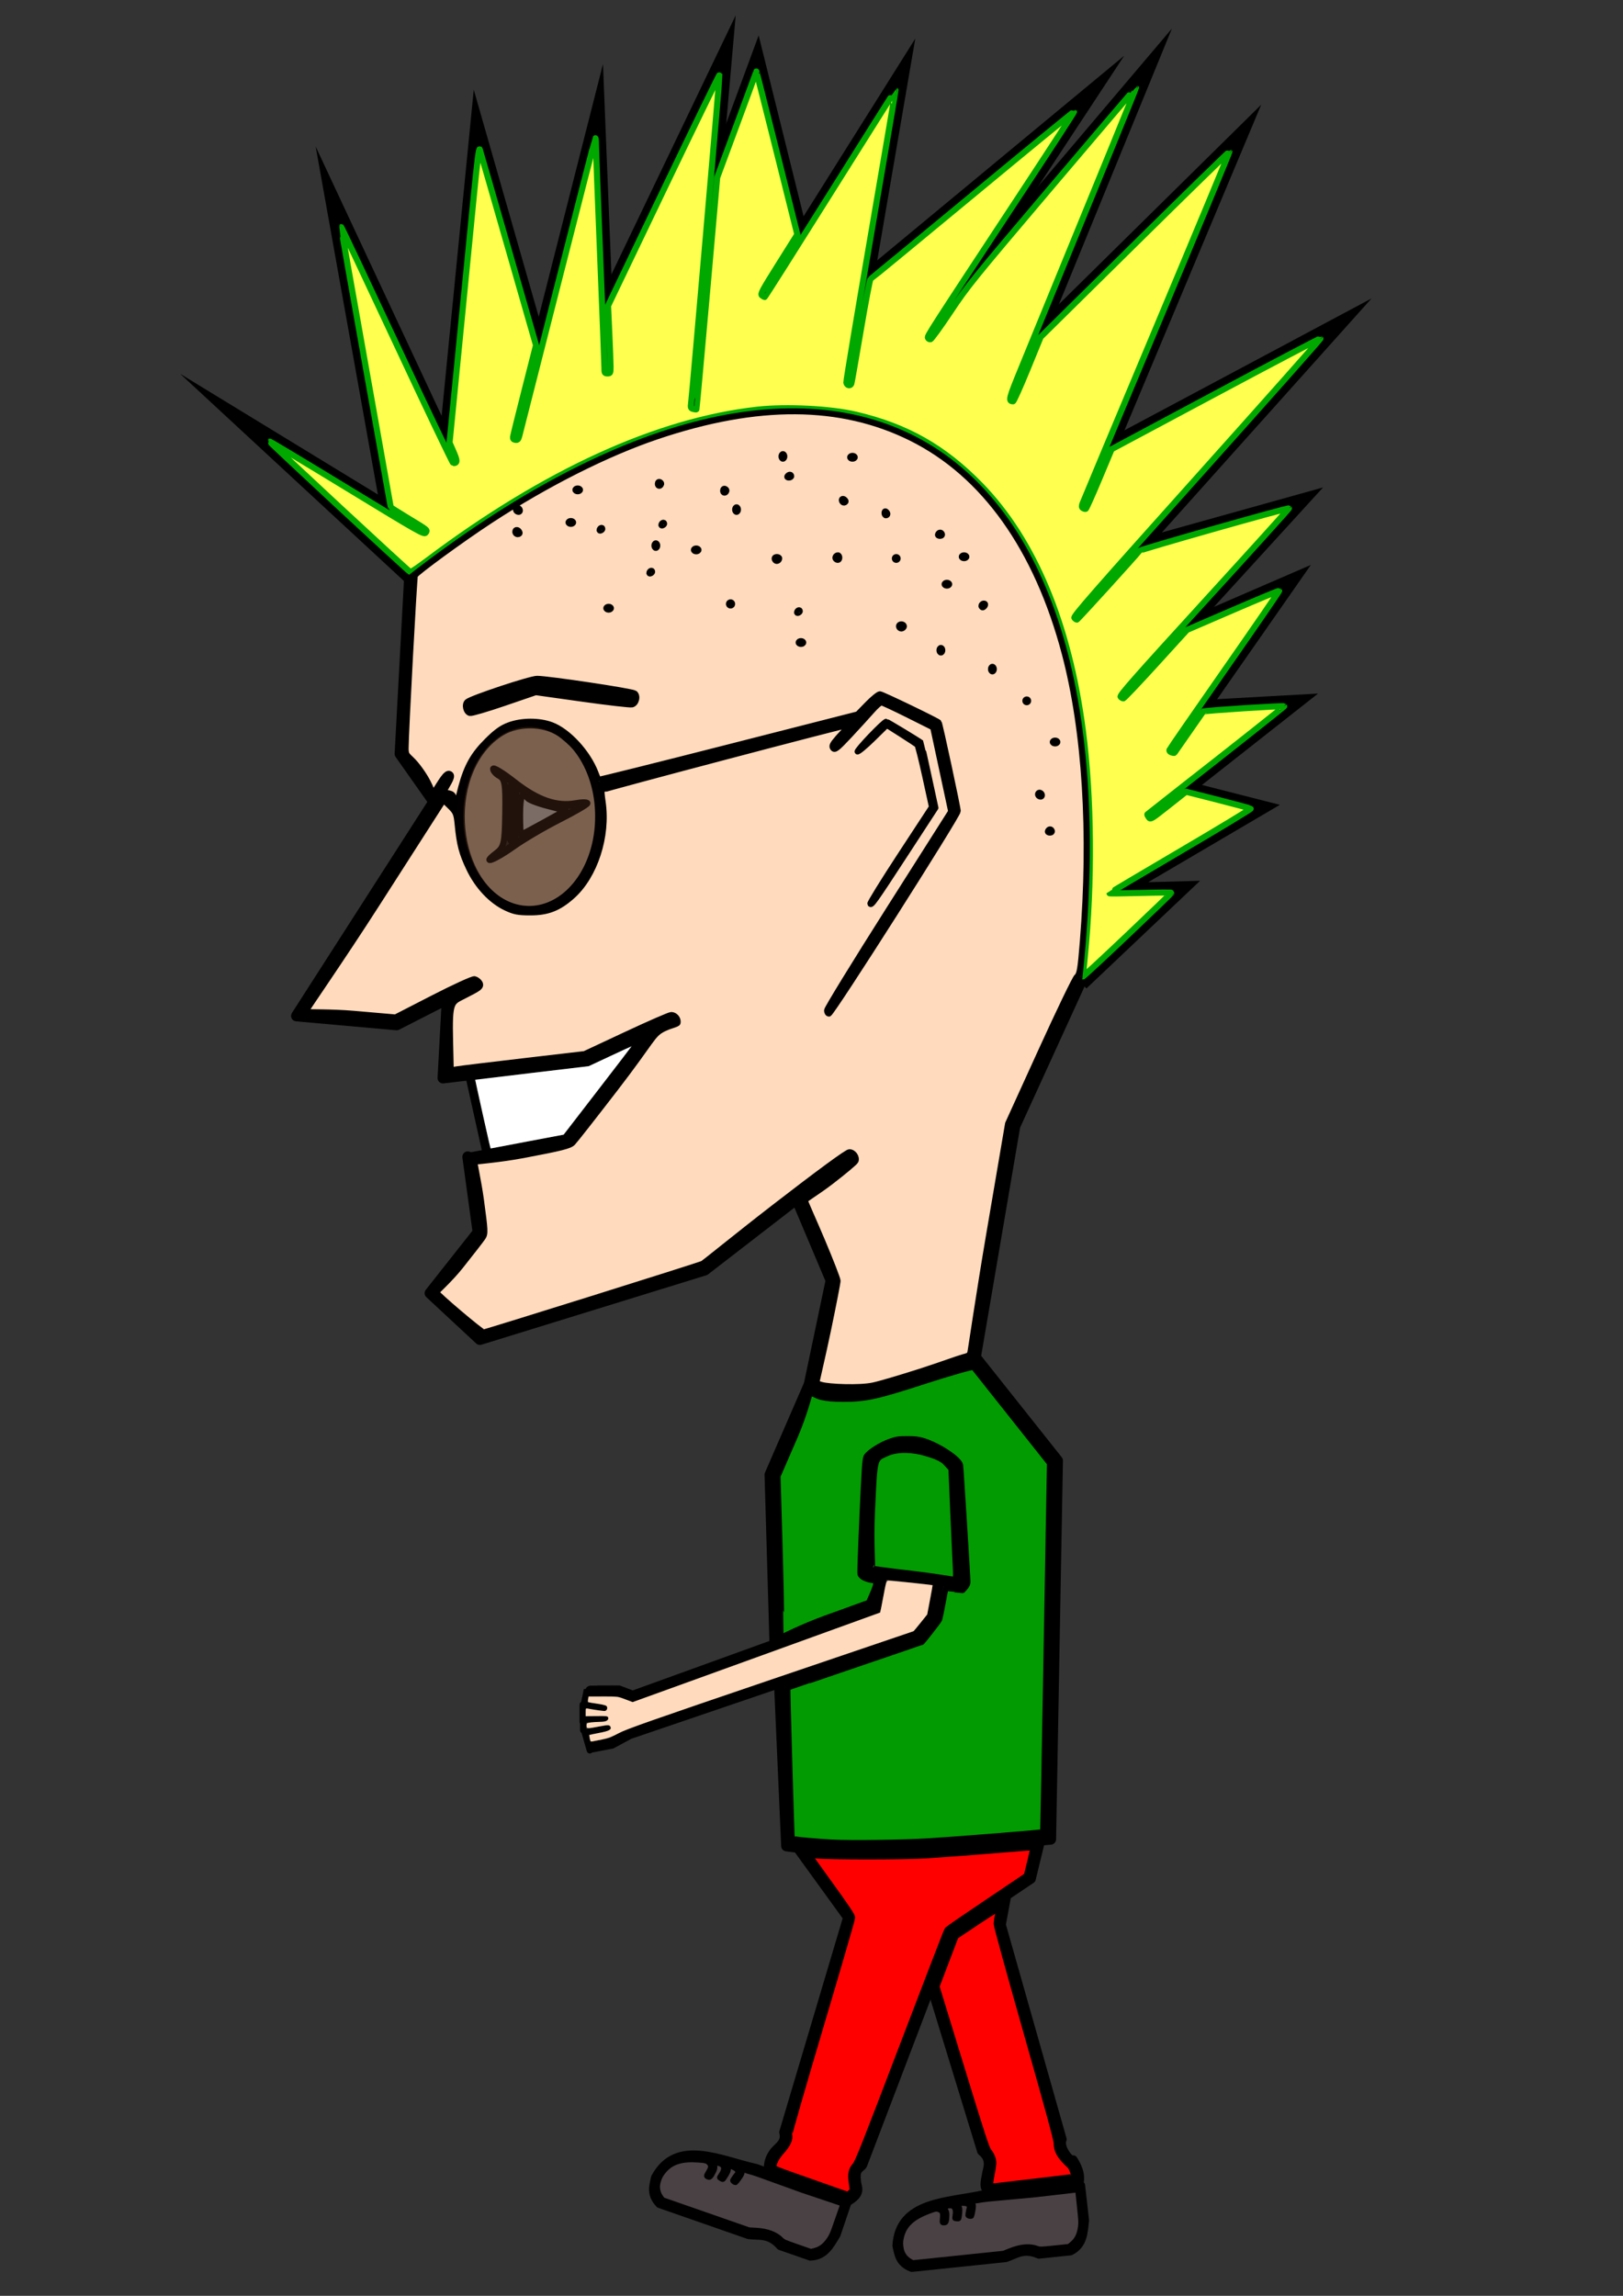 <?xml version="1.0" encoding="UTF-8" standalone="no"?>
<!-- Created with Inkscape (http://www.inkscape.org/) -->

<svg
   xmlns:dc="http://purl.org/dc/elements/1.1/"
   xmlns:cc="http://creativecommons.org/ns#"
   xmlns:rdf="http://www.w3.org/1999/02/22-rdf-syntax-ns#"
   xmlns:svg="http://www.w3.org/2000/svg"
   xmlns="http://www.w3.org/2000/svg"
   xmlns:sodipodi="http://sodipodi.sourceforge.net/DTD/sodipodi-0.dtd"
   xmlns:inkscape="http://www.inkscape.org/namespaces/inkscape"
   width="744.094"
   height="1052.362"
   id="svg2"
   inkscape:label="Pozadí"
   version="1.1"
   inkscape:version="0.48.4 r9939"
   sodipodi:docname="3.funny panáček krok 2.svg"
   inkscape:export-filename="C:\Users\marie\Desktop\Skulínek\funny panáček 25.9.png"
   inkscape:export-xdpi="369.60001"
   inkscape:export-ydpi="369.60001">
  <rect width="100%" height="100%" fill="#333333" stroke="none"/>
  <defs
     id="defs3">
    <inkscape:path-effect
       effect="skeletal"
       id="path-effect3191"
       is_visible="true"
       pattern="M 0,5 C 0,2.24 2.24,0 5,0 7.76,0 10,2.24 10,5 10,7.76 7.76,10 5,10 2.24,10 0,7.76 0,5 z"
       copytype="single_stretched"
       prop_scale="1"
       scale_y_rel="false"
       spacing="0"
       normal_offset="0"
       tang_offset="0"
       prop_units="false"
       vertical_pattern="false"
       fuse_tolerance="0" />
    <inkscape:path-effect
       effect="spiro"
       id="path-effect3189"
       is_visible="true" />
    <inkscape:path-effect
       effect="skeletal"
       id="path-effect6331"
       is_visible="true"
       pattern="M 0,5 C 0,2.24 2.24,0 5,0 7.76,0 10,2.24 10,5 10,7.76 7.76,10 5,10 2.24,10 0,7.76 0,5 z"
       copytype="single_stretched"
       prop_scale="1"
       scale_y_rel="false"
       spacing="0"
       normal_offset="0"
       tang_offset="0"
       prop_units="false"
       vertical_pattern="false"
       fuse_tolerance="0" />
    <inkscape:path-effect
       effect="skeletal"
       id="path-effect6327"
       is_visible="true"
       pattern="M 0,5 C 0,2.24 2.24,0 5,0 7.76,0 10,2.24 10,5 10,7.76 7.76,10 5,10 2.24,10 0,7.76 0,5 z"
       copytype="single_stretched"
       prop_scale="1"
       scale_y_rel="false"
       spacing="0"
       normal_offset="0"
       tang_offset="0"
       prop_units="false"
       vertical_pattern="false"
       fuse_tolerance="0" />
    <inkscape:path-effect
       effect="skeletal"
       id="path-effect6293"
       is_visible="true"
       pattern="m -27.52,-31.159 c 0,-2.76 2.24,-5 5,-5 2.76,0 5,2.24 5,5 0,2.76 -2.24,5 -5,5 -2.76,0 -5,-2.24 -5,-5 z"
       copytype="single_stretched"
       prop_scale="1"
       scale_y_rel="false"
       spacing="0"
       normal_offset="0"
       tang_offset="0"
       prop_units="false"
       vertical_pattern="false"
       fuse_tolerance="0" />
    <inkscape:path-effect
       effect="skeletal"
       id="path-effect6289"
       is_visible="true"
       pattern="M 0,5 C 0,2.24 2.24,0 5,0 7.76,0 10,2.24 10,5 10,7.76 7.76,10 5,10 2.24,10 0,7.76 0,5 z"
       copytype="single_stretched"
       prop_scale="1"
       scale_y_rel="false"
       spacing="0"
       normal_offset="0"
       tang_offset="0"
       prop_units="false"
       vertical_pattern="false"
       fuse_tolerance="0" />
    <inkscape:path-effect
       effect="skeletal"
       id="path-effect6285"
       is_visible="true"
       pattern="m 19.534,13.312 c 0,-2.76 2.24,-5 5,-5 2.76,0 5,2.24 5,5 0,2.76 -2.24,5 -5,5 -2.76,0 -5,-2.24 -5,-5 z"
       copytype="single_stretched"
       prop_scale="1"
       scale_y_rel="false"
       spacing="0"
       normal_offset="0"
       tang_offset="0"
       prop_units="false"
       vertical_pattern="false"
       fuse_tolerance="0" />
    <inkscape:path-effect
       effect="spiro"
       id="path-effect6283"
       is_visible="true" />
    <inkscape:path-effect
       fuse_tolerance="0"
       vertical_pattern="false"
       prop_units="false"
       tang_offset="0"
       normal_offset="0"
       spacing="0"
       scale_y_rel="false"
       prop_scale="1"
       copytype="single_stretched"
       pattern="m 280.265,777.723 c 0,-2.76 2.24,-5 5,-5 2.76,0 5,2.24 5,5 0,2.76 -2.24,5 -5,5 -2.76,0 -5,-2.24 -5,-5 z"
       is_visible="true"
       id="path-effect6279"
       effect="skeletal" />
    <inkscape:path-effect
       is_visible="true"
       id="path-effect6277"
       effect="spiro" />
    <inkscape:path-effect
       effect="skeletal"
       id="path-effect6251"
       is_visible="true"
       pattern="M 0,5 C 0,2.24 2.24,0 5,0 7.76,0 10,2.24 10,5 10,7.76 7.76,10 5,10 2.24,10 0,7.76 0,5 z"
       copytype="single_stretched"
       prop_scale="1"
       scale_y_rel="false"
       spacing="0"
       normal_offset="0"
       tang_offset="0"
       prop_units="false"
       vertical_pattern="false"
       fuse_tolerance="0" />
    <inkscape:path-effect
       effect="spiro"
       id="path-effect6249"
       is_visible="true" />
    <inkscape:path-effect
       effect="skeletal"
       id="path-effect6183"
       is_visible="true"
       pattern="M 0,5 C 0,2.24 2.24,0 5,0 7.76,0 10,2.24 10,5 10,7.76 7.76,10 5,10 2.24,10 0,7.76 0,5 z"
       copytype="single_stretched"
       prop_scale="1"
       scale_y_rel="false"
       spacing="0"
       normal_offset="0"
       tang_offset="0"
       prop_units="false"
       vertical_pattern="false"
       fuse_tolerance="0" />
    <inkscape:path-effect
       effect="spiro"
       id="path-effect6181"
       is_visible="true" />
    <inkscape:path-effect
       effect="skeletal"
       id="path-effect6169"
       is_visible="true"
       pattern="M 0,5 C 0,2.24 2.24,0 5,0 7.76,0 10,2.24 10,5 10,7.76 7.76,10 5,10 2.24,10 0,7.76 0,5 z"
       copytype="single_stretched"
       prop_scale="1"
       scale_y_rel="false"
       spacing="0"
       normal_offset="0"
       tang_offset="0"
       prop_units="false"
       vertical_pattern="false"
       fuse_tolerance="0" />
    <inkscape:path-effect
       effect="spiro"
       id="path-effect6167"
       is_visible="true" />
    <inkscape:path-effect
       effect="skeletal"
       id="path-effect6163"
       is_visible="true"
       pattern="M 0,5 C 0,2.24 2.24,0 5,0 7.76,0 10,2.24 10,5 10,7.76 7.76,10 5,10 2.24,10 0,7.76 0,5 z"
       copytype="single_stretched"
       prop_scale="1"
       scale_y_rel="false"
       spacing="0"
       normal_offset="0"
       tang_offset="0"
       prop_units="false"
       vertical_pattern="false"
       fuse_tolerance="0" />
    <inkscape:path-effect
       effect="spiro"
       id="path-effect6161"
       is_visible="true" />
    <inkscape:path-effect
       effect="skeletal"
       id="path-effect6157"
       is_visible="true"
       pattern="M 0,5 C 0,2.24 2.24,0 5,0 7.76,0 10,2.24 10,5 10,7.76 7.76,10 5,10 2.24,10 0,7.76 0,5 z"
       copytype="single_stretched"
       prop_scale="1"
       scale_y_rel="false"
       spacing="0"
       normal_offset="0"
       tang_offset="0"
       prop_units="false"
       vertical_pattern="false"
       fuse_tolerance="0" />
    <inkscape:path-effect
       effect="spiro"
       id="path-effect6155"
       is_visible="true" />
    <inkscape:path-effect
       effect="skeletal"
       id="path-effect6151"
       is_visible="true"
       pattern="M 0,5 C 0,2.24 2.24,0 5,0 7.76,0 10,2.24 10,5 10,7.76 7.76,10 5,10 2.24,10 0,7.76 0,5 z"
       copytype="single_stretched"
       prop_scale="1"
       scale_y_rel="false"
       spacing="0"
       normal_offset="0"
       tang_offset="0"
       prop_units="false"
       vertical_pattern="false"
       fuse_tolerance="0" />
    <inkscape:path-effect
       effect="spiro"
       id="path-effect6149"
       is_visible="true" />
    <inkscape:path-effect
       effect="skeletal"
       id="path-effect6145"
       is_visible="true"
       pattern="M 0,5 C 0,2.24 2.24,0 5,0 7.76,0 10,2.24 10,5 10,7.76 7.76,10 5,10 2.24,10 0,7.76 0,5 z"
       copytype="single_stretched"
       prop_scale="1"
       scale_y_rel="false"
       spacing="0"
       normal_offset="0"
       tang_offset="0"
       prop_units="false"
       vertical_pattern="false"
       fuse_tolerance="0" />
    <inkscape:path-effect
       effect="spiro"
       id="path-effect6143"
       is_visible="true" />
    <inkscape:path-effect
       effect="skeletal"
       id="path-effect6139"
       is_visible="true"
       pattern="M 0,5 C 0,2.24 2.24,0 5,0 7.76,0 10,2.24 10,5 10,7.76 7.76,10 5,10 2.24,10 0,7.76 0,5 z"
       copytype="single_stretched"
       prop_scale="1"
       scale_y_rel="false"
       spacing="0"
       normal_offset="0"
       tang_offset="0"
       prop_units="false"
       vertical_pattern="false"
       fuse_tolerance="0" />
    <inkscape:path-effect
       effect="spiro"
       id="path-effect6137"
       is_visible="true" />
    <inkscape:path-effect
       effect="skeletal"
       id="path-effect6133"
       is_visible="true"
       pattern="M 0,5 C 0,2.24 2.24,0 5,0 7.76,0 10,2.24 10,5 10,7.76 7.76,10 5,10 2.24,10 0,7.76 0,5 z"
       copytype="single_stretched"
       prop_scale="1"
       scale_y_rel="false"
       spacing="0"
       normal_offset="0"
       tang_offset="0"
       prop_units="false"
       vertical_pattern="false"
       fuse_tolerance="0" />
    <inkscape:path-effect
       effect="spiro"
       id="path-effect6131"
       is_visible="true" />
    <inkscape:path-effect
       effect="skeletal"
       id="path-effect6127"
       is_visible="true"
       pattern="M 0,5 C 0,2.24 2.24,0 5,0 7.76,0 10,2.24 10,5 10,7.76 7.76,10 5,10 2.24,10 0,7.76 0,5 z"
       copytype="single_stretched"
       prop_scale="1"
       scale_y_rel="false"
       spacing="0"
       normal_offset="0"
       tang_offset="0"
       prop_units="false"
       vertical_pattern="false"
       fuse_tolerance="0" />
    <inkscape:path-effect
       effect="spiro"
       id="path-effect6125"
       is_visible="true" />
    <inkscape:path-effect
       effect="skeletal"
       id="path-effect6121"
       is_visible="true"
       pattern="M 0,5 C 0,2.24 2.24,0 5,0 7.76,0 10,2.24 10,5 10,7.76 7.76,10 5,10 2.24,10 0,7.76 0,5 z"
       copytype="single_stretched"
       prop_scale="1"
       scale_y_rel="false"
       spacing="0"
       normal_offset="0"
       tang_offset="0"
       prop_units="false"
       vertical_pattern="false"
       fuse_tolerance="0" />
    <inkscape:path-effect
       effect="spiro"
       id="path-effect6119"
       is_visible="true" />
    <inkscape:path-effect
       effect="skeletal"
       id="path-effect6115"
       is_visible="true"
       pattern="m 1.176,14.405 c 0,-2.76 2.24,-5 5,-5 2.76,0 5,2.24 5,5 0,2.76 -2.24,5 -5,5 -2.76,0 -5,-2.24 -5,-5 z"
       copytype="single_stretched"
       prop_scale="1"
       scale_y_rel="false"
       spacing="0"
       normal_offset="0"
       tang_offset="0"
       prop_units="false"
       vertical_pattern="false"
       fuse_tolerance="0" />
    <inkscape:path-effect
       effect="spiro"
       id="path-effect6113"
       is_visible="true" />
    <inkscape:path-effect
       effect="skeletal"
       id="path-effect6109"
       is_visible="true"
       pattern="M 0,5 C 0,2.24 2.24,0 5,0 7.76,0 10,2.24 10,5 10,7.76 7.76,10 5,10 2.24,10 0,7.76 0,5 z"
       copytype="single_stretched"
       prop_scale="1"
       scale_y_rel="false"
       spacing="0"
       normal_offset="0"
       tang_offset="0"
       prop_units="false"
       vertical_pattern="false"
       fuse_tolerance="0" />
    <inkscape:path-effect
       effect="spiro"
       id="path-effect6107"
       is_visible="true" />
    <inkscape:path-effect
       effect="skeletal"
       id="path-effect6018"
       is_visible="true"
       pattern="M 0,5 C 0,2.24 2.24,0 5,0 7.76,0 10,2.24 10,5 10,7.76 7.76,10 5,10 2.24,10 0,7.76 0,5 z"
       copytype="single_stretched"
       prop_scale="1"
       scale_y_rel="false"
       spacing="0"
       normal_offset="0"
       tang_offset="0"
       prop_units="false"
       vertical_pattern="false"
       fuse_tolerance="0" />
    <inkscape:path-effect
       effect="skeletal"
       id="path-effect6014"
       is_visible="true"
       pattern="M 0,5 C 0,2.24 2.24,0 5,0 7.76,0 10,2.24 10,5 10,7.76 7.76,10 5,10 2.24,10 0,7.76 0,5 z"
       copytype="single_stretched"
       prop_scale="1"
       scale_y_rel="false"
       spacing="0"
       normal_offset="0"
       tang_offset="0"
       prop_units="false"
       vertical_pattern="false"
       fuse_tolerance="0" />
    <inkscape:path-effect
       effect="skeletal"
       id="path-effect6010"
       is_visible="true"
       pattern="M 0,5 C 0,2.24 2.24,0 5,0 7.76,0 10,2.24 10,5 10,7.76 7.76,10 5,10 2.24,10 0,7.76 0,5 z"
       copytype="single_stretched"
       prop_scale="1"
       scale_y_rel="false"
       spacing="0"
       normal_offset="0"
       tang_offset="0"
       prop_units="false"
       vertical_pattern="false"
       fuse_tolerance="0" />
    <inkscape:path-effect
       effect="skeletal"
       id="path-effect6006"
       is_visible="true"
       pattern="M 0,5 C 0,2.24 2.24,0 5,0 7.76,0 10,2.24 10,5 10,7.76 7.76,10 5,10 2.24,10 0,7.76 0,5 z"
       copytype="single_stretched"
       prop_scale="1"
       scale_y_rel="false"
       spacing="0"
       normal_offset="0"
       tang_offset="0"
       prop_units="false"
       vertical_pattern="false"
       fuse_tolerance="0" />
    <inkscape:path-effect
       effect="skeletal"
       id="path-effect4512"
       is_visible="true"
       pattern="m -53.2,244.4 c 0,-2.76 2.24,-5 5,-5 2.76,0 5,2.24 5,5 0,2.76 -2.24,5 -5,5 -2.76,0 -5,-2.24 -5,-5 z"
       copytype="single_stretched"
       prop_scale="1"
       scale_y_rel="false"
       spacing="0"
       normal_offset="0"
       tang_offset="0"
       prop_units="false"
       vertical_pattern="false"
       fuse_tolerance="0" />
    <inkscape:path-effect
       effect="spiro"
       id="path-effect4510"
       is_visible="true" />
    <inkscape:path-effect
       effect="skeletal"
       id="path-effect4506"
       is_visible="true"
       pattern="m -53.2,244.4 c 0,-2.76 2.24,-5 5,-5 2.76,0 5,2.24 5,5 0,2.76 -2.24,5 -5,5 -2.76,0 -5,-2.24 -5,-5 z"
       copytype="single_stretched"
       prop_scale="1"
       scale_y_rel="false"
       spacing="0"
       normal_offset="0"
       tang_offset="0"
       prop_units="false"
       vertical_pattern="false"
       fuse_tolerance="0" />
    <inkscape:path-effect
       effect="spiro"
       id="path-effect4504"
       is_visible="true" />
    <inkscape:path-effect
       effect="skeletal"
       id="path-effect4500"
       is_visible="true"
       pattern="m -53.2,244.4 c 0,-2.76 2.24,-5 5,-5 2.76,0 5,2.24 5,5 0,2.76 -2.24,5 -5,5 -2.76,0 -5,-2.24 -5,-5 z"
       copytype="single_stretched"
       prop_scale="1"
       scale_y_rel="false"
       spacing="0"
       normal_offset="0"
       tang_offset="0"
       prop_units="false"
       vertical_pattern="false"
       fuse_tolerance="0" />
    <inkscape:path-effect
       effect="spiro"
       id="path-effect4498"
       is_visible="true" />
    <inkscape:path-effect
       effect="skeletal"
       id="path-effect4494"
       is_visible="true"
       pattern="m -53.2,244.4 c 0,-2.76 2.24,-5 5,-5 2.76,0 5,2.24 5,5 0,2.76 -2.24,5 -5,5 -2.76,0 -5,-2.24 -5,-5 z"
       copytype="single_stretched"
       prop_scale="1"
       scale_y_rel="false"
       spacing="0"
       normal_offset="0"
       tang_offset="0"
       prop_units="false"
       vertical_pattern="false"
       fuse_tolerance="0" />
    <inkscape:path-effect
       effect="spiro"
       id="path-effect4492"
       is_visible="true" />
    <inkscape:path-effect
       effect="skeletal"
       id="path-effect4488"
       is_visible="true"
       pattern="m -53.2,244.4 c 0,-2.76 2.24,-5 5,-5 2.76,0 5,2.24 5,5 0,2.76 -2.24,5 -5,5 -2.76,0 -5,-2.24 -5,-5 z"
       copytype="single_stretched"
       prop_scale="1"
       scale_y_rel="false"
       spacing="0"
       normal_offset="0"
       tang_offset="0"
       prop_units="false"
       vertical_pattern="false"
       fuse_tolerance="0" />
    <inkscape:path-effect
       effect="spiro"
       id="path-effect4486"
       is_visible="true" />
    <inkscape:path-effect
       effect="skeletal"
       id="path-effect4482"
       is_visible="true"
       pattern="m -53.2,244.4 c 0,-2.76 2.24,-5 5,-5 2.76,0 5,2.24 5,5 0,2.76 -2.24,5 -5,5 -2.76,0 -5,-2.24 -5,-5 z"
       copytype="single_stretched"
       prop_scale="1"
       scale_y_rel="false"
       spacing="0"
       normal_offset="0"
       tang_offset="0"
       prop_units="false"
       vertical_pattern="false"
       fuse_tolerance="0" />
    <inkscape:path-effect
       effect="spiro"
       id="path-effect4480"
       is_visible="true" />
    <inkscape:path-effect
       effect="skeletal"
       id="path-effect4336"
       is_visible="true"
       pattern="m -53.2,244.4 c 0,-2.76 2.24,-5 5,-5 2.76,0 5,2.24 5,5 0,2.76 -2.24,5 -5,5 -2.76,0 -5,-2.24 -5,-5 z"
       copytype="single_stretched"
       prop_scale="1"
       scale_y_rel="false"
       spacing="0"
       normal_offset="0"
       tang_offset="0"
       prop_units="false"
       vertical_pattern="false"
       fuse_tolerance="0" />
    <inkscape:path-effect
       effect="spiro"
       id="path-effect4334"
       is_visible="true" />
    <inkscape:path-effect
       effect="skeletal"
       id="path-effect4330"
       is_visible="true"
       pattern="m -53.2,244.4 c 0,-2.76 2.24,-5 5,-5 2.76,0 5,2.24 5,5 0,2.76 -2.24,5 -5,5 -2.76,0 -5,-2.24 -5,-5 z"
       copytype="single_stretched"
       prop_scale="1"
       scale_y_rel="false"
       spacing="0"
       normal_offset="0"
       tang_offset="0"
       prop_units="false"
       vertical_pattern="false"
       fuse_tolerance="0" />
    <inkscape:path-effect
       effect="spiro"
       id="path-effect4328"
       is_visible="true" />
    <inkscape:path-effect
       effect="skeletal"
       id="path-effect4324"
       is_visible="true"
       pattern="m -53.2,244.4 c 0,-2.76 2.24,-5 5,-5 2.76,0 5,2.24 5,5 0,2.76 -2.24,5 -5,5 -2.76,0 -5,-2.24 -5,-5 z"
       copytype="single_stretched"
       prop_scale="1"
       scale_y_rel="false"
       spacing="0"
       normal_offset="0"
       tang_offset="0"
       prop_units="false"
       vertical_pattern="false"
       fuse_tolerance="0" />
    <inkscape:path-effect
       effect="spiro"
       id="path-effect4322"
       is_visible="true" />
    <inkscape:path-effect
       effect="skeletal"
       id="path-effect4318"
       is_visible="true"
       pattern="m -53.2,244.4 c 0,-2.76 2.24,-5 5,-5 2.76,0 5,2.24 5,5 0,2.76 -2.24,5 -5,5 -2.76,0 -5,-2.24 -5,-5 z"
       copytype="single_stretched"
       prop_scale="1"
       scale_y_rel="false"
       spacing="0"
       normal_offset="0"
       tang_offset="0"
       prop_units="false"
       vertical_pattern="false"
       fuse_tolerance="0" />
    <inkscape:path-effect
       effect="spiro"
       id="path-effect4316"
       is_visible="true" />
    <inkscape:path-effect
       effect="skeletal"
       id="path-effect4312"
       is_visible="true"
       pattern="m -53.2,244.4 c 0,-2.76 2.24,-5 5,-5 2.76,0 5,2.24 5,5 0,2.76 -2.24,5 -5,5 -2.76,0 -5,-2.24 -5,-5 z"
       copytype="single_stretched"
       prop_scale="1"
       scale_y_rel="false"
       spacing="0"
       normal_offset="0"
       tang_offset="0"
       prop_units="false"
       vertical_pattern="false"
       fuse_tolerance="0" />
    <inkscape:path-effect
       effect="spiro"
       id="path-effect4310"
       is_visible="true" />
    <inkscape:path-effect
       effect="skeletal"
       id="path-effect4306"
       is_visible="true"
       pattern="M 0,5 C 0,2.24 2.24,0 5,0 7.76,0 10,2.24 10,5 10,7.76 7.76,10 5,10 2.24,10 0,7.76 0,5 z"
       copytype="single_stretched"
       prop_scale="1"
       scale_y_rel="false"
       spacing="0"
       normal_offset="0"
       tang_offset="0"
       prop_units="false"
       vertical_pattern="false"
       fuse_tolerance="0" />
    <inkscape:path-effect
       effect="spiro"
       id="path-effect4304"
       is_visible="true" />
    <inkscape:path-effect
       effect="skeletal"
       id="path-effect4300"
       is_visible="true"
       pattern="m -53.2,244.4 c 0,-2.76 2.24,-5 5,-5 2.76,0 5,2.24 5,5 0,2.76 -2.24,5 -5,5 -2.76,0 -5,-2.24 -5,-5 z"
       copytype="single_stretched"
       prop_scale="1"
       scale_y_rel="false"
       spacing="0"
       normal_offset="0"
       tang_offset="0"
       prop_units="false"
       vertical_pattern="false"
       fuse_tolerance="0" />
    <inkscape:path-effect
       effect="spiro"
       id="path-effect4298"
       is_visible="true" />
    <inkscape:path-effect
       effect="skeletal"
       id="path-effect4294"
       is_visible="true"
       pattern="m -53.2,244.4 c 0,-2.76 2.24,-5 5,-5 2.76,0 5,2.24 5,5 0,2.76 -2.24,5 -5,5 -2.76,0 -5,-2.24 -5,-5 z"
       copytype="single_stretched"
       prop_scale="1"
       scale_y_rel="false"
       spacing="0"
       normal_offset="0"
       tang_offset="0"
       prop_units="false"
       vertical_pattern="false"
       fuse_tolerance="0" />
    <inkscape:path-effect
       effect="spiro"
       id="path-effect4292"
       is_visible="true" />
    <inkscape:path-effect
       effect="skeletal"
       id="path-effect4288"
       is_visible="true"
       pattern="m -53.2,244.4 c 0,-2.76 2.24,-5 5,-5 2.76,0 5,2.24 5,5 0,2.76 -2.24,5 -5,5 -2.76,0 -5,-2.24 -5,-5 z"
       copytype="single_stretched"
       prop_scale="1"
       scale_y_rel="false"
       spacing="0"
       normal_offset="0"
       tang_offset="0"
       prop_units="false"
       vertical_pattern="false"
       fuse_tolerance="0" />
    <inkscape:path-effect
       effect="spiro"
       id="path-effect4286"
       is_visible="true" />
    <inkscape:path-effect
       effect="skeletal"
       id="path-effect4282"
       is_visible="true"
       pattern="m -53.2,244.4 c 0,-2.76 2.24,-5 5,-5 2.76,0 5,2.24 5,5 0,2.76 -2.24,5 -5,5 -2.76,0 -5,-2.24 -5,-5 z"
       copytype="single_stretched"
       prop_scale="1"
       scale_y_rel="false"
       spacing="0"
       normal_offset="0"
       tang_offset="0"
       prop_units="false"
       vertical_pattern="false"
       fuse_tolerance="0" />
    <inkscape:path-effect
       effect="spiro"
       id="path-effect4280"
       is_visible="true" />
    <inkscape:path-effect
       effect="skeletal"
       id="path-effect4276"
       is_visible="true"
       pattern="m -53.2,244.4 c 0,-2.76 2.24,-5 5,-5 2.76,0 5,2.24 5,5 0,2.76 -2.24,5 -5,5 -2.76,0 -5,-2.24 -5,-5 z"
       copytype="single_stretched"
       prop_scale="1"
       scale_y_rel="false"
       spacing="0"
       normal_offset="0"
       tang_offset="0"
       prop_units="false"
       vertical_pattern="false"
       fuse_tolerance="0" />
    <inkscape:path-effect
       effect="spiro"
       id="path-effect4274"
       is_visible="true" />
    <inkscape:path-effect
       effect="skeletal"
       id="path-effect4270"
       is_visible="true"
       pattern="m -53.2,244.4 c 0,-2.76 2.24,-5 5,-5 2.76,0 5,2.24 5,5 0,2.76 -2.24,5 -5,5 -2.76,0 -5,-2.24 -5,-5 z"
       copytype="single_stretched"
       prop_scale="1"
       scale_y_rel="false"
       spacing="0"
       normal_offset="0"
       tang_offset="0"
       prop_units="false"
       vertical_pattern="false"
       fuse_tolerance="0" />
    <inkscape:path-effect
       effect="spiro"
       id="path-effect4268"
       is_visible="true" />
    <inkscape:path-effect
       effect="skeletal"
       id="path-effect4264"
       is_visible="true"
       pattern="m -53.2,244.4 c 0,-2.76 2.24,-5 5,-5 2.76,0 5,2.24 5,5 0,2.76 -2.24,5 -5,5 -2.76,0 -5,-2.24 -5,-5 z"
       copytype="single_stretched"
       prop_scale="1"
       scale_y_rel="false"
       spacing="0"
       normal_offset="0"
       tang_offset="0"
       prop_units="false"
       vertical_pattern="false"
       fuse_tolerance="0" />
    <inkscape:path-effect
       effect="spiro"
       id="path-effect4262"
       is_visible="true" />
    <inkscape:path-effect
       effect="skeletal"
       id="path-effect4258"
       is_visible="true"
       pattern="m -53.2,244.4 c 0,-2.76 2.24,-5 5,-5 2.76,0 5,2.24 5,5 0,2.76 -2.24,5 -5,5 -2.76,0 -5,-2.24 -5,-5 z"
       copytype="single_stretched"
       prop_scale="1"
       scale_y_rel="false"
       spacing="0"
       normal_offset="0"
       tang_offset="0"
       prop_units="false"
       vertical_pattern="false"
       fuse_tolerance="0" />
    <inkscape:path-effect
       effect="spiro"
       id="path-effect4256"
       is_visible="true" />
    <inkscape:path-effect
       effect="skeletal"
       id="path-effect4252"
       is_visible="true"
       pattern="m -53.2,244.4 c 0,-2.76 2.24,-5 5,-5 2.76,0 5,2.24 5,5 0,2.76 -2.24,5 -5,5 -2.76,0 -5,-2.24 -5,-5 z"
       copytype="single_stretched"
       prop_scale="1"
       scale_y_rel="false"
       spacing="0"
       normal_offset="0"
       tang_offset="0"
       prop_units="false"
       vertical_pattern="false"
       fuse_tolerance="0" />
    <inkscape:path-effect
       effect="spiro"
       id="path-effect4250"
       is_visible="true" />
    <inkscape:path-effect
       effect="skeletal"
       id="path-effect4246"
       is_visible="true"
       pattern="M 0,5 C 0,2.24 2.24,0 5,0 7.76,0 10,2.24 10,5 10,7.76 7.76,10 5,10 2.24,10 0,7.76 0,5 z"
       copytype="single_stretched"
       prop_scale="1"
       scale_y_rel="false"
       spacing="0"
       normal_offset="0"
       tang_offset="0"
       prop_units="false"
       vertical_pattern="false"
       fuse_tolerance="0" />
    <inkscape:path-effect
       effect="spiro"
       id="path-effect4244"
       is_visible="true" />
    <inkscape:path-effect
       effect="skeletal"
       id="path-effect4240"
       is_visible="true"
       pattern="M 0,5 C 0,2.24 2.24,0 5,0 7.76,0 10,2.24 10,5 10,7.76 7.76,10 5,10 2.24,10 0,7.76 0,5 z"
       copytype="single_stretched"
       prop_scale="1"
       scale_y_rel="false"
       spacing="0"
       normal_offset="0"
       tang_offset="0"
       prop_units="false"
       vertical_pattern="false"
       fuse_tolerance="0" />
    <inkscape:path-effect
       effect="spiro"
       id="path-effect4238"
       is_visible="true" />
    <inkscape:path-effect
       effect="skeletal"
       id="path-effect4234"
       is_visible="true"
       pattern="M 0,5 C 0,2.24 2.24,0 5,0 7.76,0 10,2.24 10,5 10,7.76 7.76,10 5,10 2.24,10 0,7.76 0,5 z"
       copytype="single_stretched"
       prop_scale="1"
       scale_y_rel="false"
       spacing="0"
       normal_offset="0"
       tang_offset="0"
       prop_units="false"
       vertical_pattern="false"
       fuse_tolerance="0" />
    <inkscape:path-effect
       effect="spiro"
       id="path-effect4232"
       is_visible="true" />
    <inkscape:path-effect
       effect="skeletal"
       id="path-effect4228"
       is_visible="true"
       pattern="m -53.2,244.4 c 0,-2.76 2.24,-5 5,-5 2.76,0 5,2.24 5,5 0,2.76 -2.24,5 -5,5 -2.76,0 -5,-2.24 -5,-5 z"
       copytype="single_stretched"
       prop_scale="1"
       scale_y_rel="false"
       spacing="0"
       normal_offset="0"
       tang_offset="0"
       prop_units="false"
       vertical_pattern="false"
       fuse_tolerance="0" />
    <inkscape:path-effect
       effect="spiro"
       id="path-effect4226"
       is_visible="true" />
    <inkscape:path-effect
       effect="skeletal"
       id="path-effect4222"
       is_visible="true"
       pattern="m -53.2,244.4 c 0,-2.76 2.24,-5 5,-5 2.76,0 5,2.24 5,5 0,2.76 -2.24,5 -5,5 -2.76,0 -5,-2.24 -5,-5 z"
       copytype="single_stretched"
       prop_scale="1"
       scale_y_rel="false"
       spacing="0"
       normal_offset="0"
       tang_offset="0"
       prop_units="false"
       vertical_pattern="false"
       fuse_tolerance="0" />
    <inkscape:path-effect
       effect="spiro"
       id="path-effect4220"
       is_visible="true" />
    <inkscape:path-effect
       effect="skeletal"
       id="path-effect4216"
       is_visible="true"
       pattern="m -53.2,244.4 c 0,-2.76 2.24,-5 5,-5 2.76,0 5,2.24 5,5 0,2.76 -2.24,5 -5,5 -2.76,0 -5,-2.24 -5,-5 z"
       copytype="single_stretched"
       prop_scale="1"
       scale_y_rel="false"
       spacing="0"
       normal_offset="0"
       tang_offset="0"
       prop_units="false"
       vertical_pattern="false"
       fuse_tolerance="0" />
    <inkscape:path-effect
       effect="spiro"
       id="path-effect4214"
       is_visible="true" />
    <inkscape:path-effect
       effect="skeletal"
       id="path-effect4210"
       is_visible="true"
       pattern="m 11.637,146.312 c 0,-2.76 2.24,-5 5,-5 2.76,0 5,2.24 5,5 0,2.76 -2.24,5 -5,5 -2.76,0 -5,-2.24 -5,-5 z"
       copytype="single_stretched"
       prop_scale="1"
       scale_y_rel="false"
       spacing="0"
       normal_offset="0"
       tang_offset="0"
       prop_units="false"
       vertical_pattern="false"
       fuse_tolerance="0" />
    <inkscape:path-effect
       effect="spiro"
       id="path-effect4208"
       is_visible="true" />
    <inkscape:path-effect
       effect="skeletal"
       id="path-effect4204"
       is_visible="true"
       pattern="m 11.637,146.312 c 0,-2.76 2.24,-5 5,-5 2.76,0 5,2.24 5,5 0,2.76 -2.24,5 -5,5 -2.76,0 -5,-2.24 -5,-5 z"
       copytype="single_stretched"
       prop_scale="1"
       scale_y_rel="false"
       spacing="0"
       normal_offset="0"
       tang_offset="0"
       prop_units="false"
       vertical_pattern="false"
       fuse_tolerance="0" />
    <inkscape:path-effect
       effect="spiro"
       id="path-effect4202"
       is_visible="true" />
    <inkscape:path-effect
       effect="skeletal"
       id="path-effect4198"
       is_visible="true"
       pattern="m 11.637,146.312 c 0,-2.76 2.24,-5 5,-5 2.76,0 5,2.24 5,5 0,2.76 -2.24,5 -5,5 -2.76,0 -5,-2.24 -5,-5 z"
       copytype="single_stretched"
       prop_scale="1"
       scale_y_rel="false"
       spacing="0"
       normal_offset="0"
       tang_offset="0"
       prop_units="false"
       vertical_pattern="false"
       fuse_tolerance="0" />
    <inkscape:path-effect
       effect="spiro"
       id="path-effect4196"
       is_visible="true" />
    <inkscape:path-effect
       effect="skeletal"
       id="path-effect4192"
       is_visible="true"
       pattern="m 11.637,146.312 c 0,-2.76 2.24,-5 5,-5 2.76,0 5,2.24 5,5 0,2.76 -2.24,5 -5,5 -2.76,0 -5,-2.24 -5,-5 z"
       copytype="single_stretched"
       prop_scale="1"
       scale_y_rel="false"
       spacing="0"
       normal_offset="0"
       tang_offset="0"
       prop_units="false"
       vertical_pattern="false"
       fuse_tolerance="0" />
    <inkscape:path-effect
       effect="spiro"
       id="path-effect4190"
       is_visible="true" />
    <inkscape:path-effect
       effect="skeletal"
       id="path-effect4186"
       is_visible="true"
       pattern="m 11.637,146.312 c 0,-2.76 2.24,-5 5,-5 2.76,0 5,2.24 5,5 0,2.76 -2.24,5 -5,5 -2.76,0 -5,-2.24 -5,-5 z"
       copytype="single_stretched"
       prop_scale="1"
       scale_y_rel="false"
       spacing="0"
       normal_offset="0"
       tang_offset="0"
       prop_units="false"
       vertical_pattern="false"
       fuse_tolerance="0" />
    <inkscape:path-effect
       effect="spiro"
       id="path-effect4184"
       is_visible="true" />
    <inkscape:path-effect
       effect="skeletal"
       id="path-effect4059"
       is_visible="true"
       pattern="M 0,5 C 0,2.24 2.24,0 5,0 7.76,0 10,2.24 10,5 10,7.76 7.76,10 5,10 2.24,10 0,7.76 0,5 z"
       copytype="single_stretched"
       prop_scale="1"
       scale_y_rel="false"
       spacing="0"
       normal_offset="0"
       tang_offset="0"
       prop_units="false"
       vertical_pattern="false"
       fuse_tolerance="0" />
    <inkscape:path-effect
       effect="spiro"
       id="path-effect4057"
       is_visible="true" />
    <inkscape:path-effect
       effect="skeletal"
       id="path-effect4053"
       is_visible="true"
       pattern="M 0,5 C 0,2.24 2.24,0 5,0 7.76,0 10,2.24 10,5 10,7.76 7.76,10 5,10 2.24,10 0,7.76 0,5 z"
       copytype="single_stretched"
       prop_scale="1"
       scale_y_rel="false"
       spacing="0"
       normal_offset="0"
       tang_offset="0"
       prop_units="false"
       vertical_pattern="false"
       fuse_tolerance="0" />
    <inkscape:path-effect
       effect="spiro"
       id="path-effect4051"
       is_visible="true" />
    <inkscape:path-effect
       effect="skeletal"
       id="path-effect4047"
       is_visible="true"
       pattern="M 0,5 C 0,2.24 2.24,0 5,0 7.76,0 10,2.24 10,5 10,7.76 7.76,10 5,10 2.24,10 0,7.76 0,5 z"
       copytype="single_stretched"
       prop_scale="1"
       scale_y_rel="false"
       spacing="0"
       normal_offset="0"
       tang_offset="0"
       prop_units="false"
       vertical_pattern="false"
       fuse_tolerance="0" />
    <inkscape:path-effect
       effect="spiro"
       id="path-effect4045"
       is_visible="true" />
    <inkscape:path-effect
       effect="skeletal"
       id="path-effect3093"
       is_visible="true"
       pattern="M 0,5 C 0,2.24 2.24,0 5,0 7.76,0 10,2.24 10,5 10,7.76 7.76,10 5,10 2.24,10 0,7.76 0,5 z"
       copytype="single_stretched"
       prop_scale="1"
       scale_y_rel="false"
       spacing="0"
       normal_offset="0"
       tang_offset="0"
       prop_units="false"
       vertical_pattern="false"
       fuse_tolerance="0" />
    <inkscape:path-effect
       effect="spiro"
       id="path-effect3091"
       is_visible="true" />
    <inkscape:path-effect
       effect="skeletal"
       id="path-effect3087"
       is_visible="true"
       pattern="M 0,5 C 0,2.24 2.24,0 5,0 7.76,0 10,2.24 10,5 10,7.76 7.76,10 5,10 2.24,10 0,7.76 0,5 z"
       copytype="single_stretched"
       prop_scale="1"
       scale_y_rel="false"
       spacing="0"
       normal_offset="0"
       tang_offset="0"
       prop_units="false"
       vertical_pattern="false"
       fuse_tolerance="0" />
    <inkscape:path-effect
       effect="spiro"
       id="path-effect3085"
       is_visible="true" />
    <inkscape:path-effect
       effect="skeletal"
       id="path-effect3081"
       is_visible="true"
       pattern="M 0,5 C 0,2.24 2.24,0 5,0 7.76,0 10,2.24 10,5 10,7.76 7.76,10 5,10 2.24,10 0,7.76 0,5 z"
       copytype="single_stretched"
       prop_scale="1"
       scale_y_rel="false"
       spacing="0"
       normal_offset="0"
       tang_offset="0"
       prop_units="false"
       vertical_pattern="false"
       fuse_tolerance="0" />
    <inkscape:path-effect
       effect="spiro"
       id="path-effect3079"
       is_visible="true" />
    <inkscape:path-effect
       effect="skeletal"
       id="path-effect3075"
       is_visible="true"
       pattern="M 0,5 C 0,2.24 2.24,0 5,0 7.76,0 10,2.24 10,5 10,7.76 7.76,10 5,10 2.24,10 0,7.76 0,5 z"
       copytype="single_stretched"
       prop_scale="1"
       scale_y_rel="false"
       spacing="0"
       normal_offset="0"
       tang_offset="0"
       prop_units="false"
       vertical_pattern="false"
       fuse_tolerance="0" />
    <inkscape:path-effect
       effect="spiro"
       id="path-effect3073"
       is_visible="true" />
    <inkscape:path-effect
       effect="skeletal"
       id="path-effect3069"
       is_visible="true"
       pattern="M 0,0 1,0"
       copytype="single_stretched"
       prop_scale="1"
       scale_y_rel="false"
       spacing="0"
       normal_offset="0"
       tang_offset="0"
       prop_units="false"
       vertical_pattern="false"
       fuse_tolerance="0" />
    <inkscape:path-effect
       effect="spiro"
       id="path-effect3067"
       is_visible="true" />
    <inkscape:path-effect
       effect="spiro"
       id="path-effect6249-9"
       is_visible="true" />
    <inkscape:path-effect
       effect="skeletal"
       id="path-effect6251-8"
       is_visible="true"
       pattern="m -271.89,-727.863 c 0,-2.76 2.24,-5 5,-5 2.76,0 5,2.24 5,5 0,2.76 -2.24,5 -5,5 -2.76,0 -5,-2.24 -5,-5 z"
       copytype="single_stretched"
       prop_scale="1"
       scale_y_rel="false"
       spacing="0"
       normal_offset="0"
       tang_offset="0"
       prop_units="false"
       vertical_pattern="false"
       fuse_tolerance="0" />
    <inkscape:path-effect
       effect="skeletal"
       id="path-effect6293-4"
       is_visible="true"
       pattern="m -32.123,-17.13 c 0,-2.76 2.24,-5 5,-5 2.76,0 5,2.24 5,5 0,2.76 -2.24,5 -5,5 -2.76,0 -5,-2.24 -5,-5 z"
       copytype="single_stretched"
       prop_scale="1"
       scale_y_rel="false"
       spacing="0"
       normal_offset="0"
       tang_offset="0"
       prop_units="false"
       vertical_pattern="false"
       fuse_tolerance="0" />
    <inkscape:path-effect
       effect="skeletal"
       id="path-effect6293-2"
       is_visible="true"
       pattern="m -25.989,-10.682 c 0,-2.76 2.24,-5 5,-5 2.76,0 5,2.24 5,5 0,2.76 -2.24,5 -5,5 -2.76,0 -5,-2.24 -5,-5 z"
       copytype="single_stretched"
       prop_scale="1"
       scale_y_rel="false"
       spacing="0"
       normal_offset="0"
       tang_offset="0"
       prop_units="false"
       vertical_pattern="false"
       fuse_tolerance="0" />
    <inkscape:path-effect
       effect="skeletal"
       id="path-effect6293-4-9"
       is_visible="true"
       pattern="m -31.524,-24.552 c 0,-2.76 2.24,-5 5,-5 2.76,0 5,2.24 5,5 0,2.76 -2.24,5 -5,5 -2.76,0 -5,-2.24 -5,-5 z"
       copytype="single_stretched"
       prop_scale="1"
       scale_y_rel="false"
       spacing="0"
       normal_offset="0"
       tang_offset="0"
       prop_units="false"
       vertical_pattern="false"
       fuse_tolerance="0" />
  </defs>
  <sodipodi:namedview
     id="base"
     pagecolor="#ffffff"
     bordercolor="#666666"
     borderopacity="1.0"
     inkscape:pageopacity="0.0"
     inkscape:pageshadow="2"
     inkscape:zoom="0.60150394"
     inkscape:cx="662.1534"
     inkscape:cy="526.18109"
     inkscape:document-units="px"
     inkscape:current-layer="layer1"
     showgrid="false"
     inkscape:snap-midpoints="true"
     showguides="true"
     inkscape:guide-bbox="true"
     inkscape:window-width="1440"
     inkscape:window-height="850"
     inkscape:window-x="-8"
     inkscape:window-y="-8"
     inkscape:window-maximized="1"
     inkscape:snap-global="false" />
  <g
     inkscape:groupmode="layer"
     id="layer3"
     inkscape:label="bota2" />
  <g
     inkscape:label="Vrstva 1"
     inkscape:groupmode="layer"
     id="layer1"
     style="display:inline">
    <path
       sodipodi:type="arc"
       style="stroke-width:0.109;stroke-miterlimit:4.058;stroke-dasharray:none"
       id="path4342"
       sodipodi:cx="353.99191"
       sodipodi:cy="144.09152"
       sodipodi:rx="0.73472792"
       sodipodi:ry="0.73472792"
       d="m 354.727,144.092 a 0.735,0.735 0 1 1 -1.469,0 0.735,0.735 0 1 1 1.469,0 z"
       transform="matrix(1.533,0,0,1.531,-238.66,19.526)" />
    <path
       transform="matrix(1.533,0,0,1.531,-186.621,35.497)"
       sodipodi:type="arc"
       style="stroke-width:0.109;stroke-miterlimit:4.058;stroke-dasharray:none;display:inline"
       id="path4342-1"
       sodipodi:cx="353.99191"
       sodipodi:cy="144.09152"
       sodipodi:rx="0.73472792"
       sodipodi:ry="0.73472792"
       d="m 354.727,144.092 a 0.735,0.735 0 1 1 -1.469,0 0.735,0.735 0 1 1 1.469,0 z" />
    <path
       transform="matrix(1.533,0,0,1.531,-158.687,35.047)"
       sodipodi:type="arc"
       style="stroke-width:0.109;stroke-miterlimit:4.058;stroke-dasharray:none;display:inline"
       id="path4342-7"
       sodipodi:cx="353.99191"
       sodipodi:cy="144.09152"
       sodipodi:rx="0.73472792"
       sodipodi:ry="0.73472792"
       d="m 354.727,144.092 a 0.735,0.735 0 1 1 -1.469,0 0.735,0.735 0 1 1 1.469,0 z" />
    <path
       transform="matrix(1.533,0,0,1.531,-131.654,35.497)"
       sodipodi:type="arc"
       style="stroke-width:0.109;stroke-miterlimit:4.058;stroke-dasharray:none;display:inline"
       id="path4342-4"
       sodipodi:cx="353.99191"
       sodipodi:cy="144.09152"
       sodipodi:rx="0.73472792"
       sodipodi:ry="0.73472792"
       d="m 354.727,144.092 a 0.735,0.735 0 1 1 -1.469,0 0.735,0.735 0 1 1 1.469,0 z" />
    <path
       transform="matrix(1.533,0,0,1.531,-108.676,47.193)"
       sodipodi:type="arc"
       style="stroke-width:1.747;stroke-miterlimit:4.145;stroke-dasharray:none;display:inline"
       id="path4342-0"
       sodipodi:cx="353.99191"
       sodipodi:cy="144.09152"
       sodipodi:rx="0.73472792"
       sodipodi:ry="0.73472792"
       d="m 354.727,144.092 a 0.735,0.735 0 1 1 -1.469,0 0.735,0.735 0 1 1 1.469,0 z" />
    <path
       transform="matrix(1.533,0,0,1.531,-155.984,8.954)"
       sodipodi:type="arc"
       style="stroke-width:1.747;stroke-miterlimit:4.145;stroke-dasharray:none;display:inline"
       id="path4342-9"
       sodipodi:cx="353.99191"
       sodipodi:cy="144.09152"
       sodipodi:rx="0.73472792"
       sodipodi:ry="0.73472792"
       d="m 354.727,144.092 a 0.735,0.735 0 1 1 -1.469,0 0.735,0.735 0 1 1 1.469,0 z" />
    <path
       transform="matrix(1.533,0,0,1.531,-205.094,13.003)"
       sodipodi:type="arc"
       style="stroke-width:0.109;stroke-miterlimit:4.058;stroke-dasharray:none;display:inline"
       id="path4342-48"
       sodipodi:cx="353.99191"
       sodipodi:cy="144.09152"
       sodipodi:rx="0.73472792"
       sodipodi:ry="0.73472792"
       d="m 354.727,144.092 a 0.735,0.735 0 1 1 -1.469,0 0.735,0.735 0 1 1 1.469,0 z" />
    <path
       transform="matrix(1.533,0,0,1.531,-240.237,1.306)"
       sodipodi:type="arc"
       style="stroke-width:1.747;stroke-miterlimit:4.145;stroke-dasharray:none;display:inline"
       id="path4342-8"
       sodipodi:cx="353.99191"
       sodipodi:cy="144.09152"
       sodipodi:rx="0.73472792"
       sodipodi:ry="0.73472792"
       d="m 354.727,144.092 a 0.735,0.735 0 1 1 -1.469,0 0.735,0.735 0 1 1 1.469,0 z" />
    <path
       transform="matrix(1.533,0,0,1.531,-277.632,4.005)"
       sodipodi:type="arc"
       style="stroke-width:1.747;stroke-miterlimit:4.145;stroke-dasharray:none;display:inline"
       id="path4342-2"
       sodipodi:cx="353.99191"
       sodipodi:cy="144.09152"
       sodipodi:rx="0.73472792"
       sodipodi:ry="0.73472792"
       d="m 354.727,144.092 a 0.735,0.735 0 1 1 -1.469,0 0.735,0.735 0 1 1 1.469,0 z" />
    <path
       transform="matrix(1.533,0,0,1.531,-305.566,23.35)"
       sodipodi:type="arc"
       style="stroke-width:0.109;stroke-miterlimit:4.058;stroke-dasharray:none;display:inline"
       id="path4342-45"
       sodipodi:cx="353.99191"
       sodipodi:cy="144.09152"
       sodipodi:rx="0.73472792"
       sodipodi:ry="0.73472792"
       d="m 354.727,144.092 a 0.735,0.735 0 1 1 -1.469,0 0.735,0.735 0 1 1 1.469,0 z" />
    <path
       transform="matrix(1.533,0,0,1.531,-129.401,66.538)"
       sodipodi:type="arc"
       style="stroke-width:0.109;stroke-miterlimit:4.058;stroke-dasharray:none;display:inline"
       id="path4342-17"
       sodipodi:cx="353.99191"
       sodipodi:cy="144.09152"
       sodipodi:rx="0.73472792"
       sodipodi:ry="0.73472792"
       d="m 354.727,144.092 a 0.735,0.735 0 1 1 -1.469,0 0.735,0.735 0 1 1 1.469,0 z" />
    <path
       transform="matrix(1.533,0,0,1.531,-180.764,-2.293)"
       sodipodi:type="arc"
       style="stroke-width:1.747;stroke-miterlimit:4.145;stroke-dasharray:none;display:inline"
       id="path4342-11"
       sodipodi:cx="353.99191"
       sodipodi:cy="144.09152"
       sodipodi:rx="0.73472792"
       sodipodi:ry="0.73472792"
       d="m 354.727,144.092 a 0.735,0.735 0 1 1 -1.469,0 0.735,0.735 0 1 1 1.469,0 z" />
    <path
       transform="matrix(1.533,0,0,1.531,-100.566,34.597)"
       sodipodi:type="arc"
       style="stroke-width:1.747;stroke-miterlimit:4.145;stroke-dasharray:none;display:inline"
       id="path4342-52"
       sodipodi:cx="353.99191"
       sodipodi:cy="144.09152"
       sodipodi:rx="0.73472792"
       sodipodi:ry="0.73472792"
       d="m 354.727,144.092 a 0.735,0.735 0 1 1 -1.469,0 0.735,0.735 0 1 1 1.469,0 z" />
    <path
       transform="matrix(1.533,0,0,1.531,-111.83,24.25)"
       sodipodi:type="arc"
       style="stroke-width:1.747;stroke-miterlimit:4.145;stroke-dasharray:none;display:inline"
       id="path4342-76"
       sodipodi:cx="353.99191"
       sodipodi:cy="144.09152"
       sodipodi:rx="0.73472792"
       sodipodi:ry="0.73472792"
       d="m 354.727,144.092 a 0.735,0.735 0 1 1 -1.469,0 0.735,0.735 0 1 1 1.469,0 z" />
    <path
       transform="matrix(1.533,0,0,1.531,-136.61,14.802)"
       sodipodi:type="arc"
       style="stroke-width:0.109;stroke-miterlimit:4.058;stroke-dasharray:none;display:inline"
       id="path4342-14"
       sodipodi:cx="353.99191"
       sodipodi:cy="144.09152"
       sodipodi:rx="0.73472792"
       sodipodi:ry="0.73472792"
       d="m 354.727,144.092 a 0.735,0.735 0 1 1 -1.469,0 0.735,0.735 0 1 1 1.469,0 z" />
    <path
       transform="matrix(1.533,0,0,1.531,-111.38,77.335)"
       sodipodi:type="arc"
       style="stroke-width:1.747;stroke-miterlimit:4.145;stroke-dasharray:none;display:inline"
       id="path4342-23"
       sodipodi:cx="353.99191"
       sodipodi:cy="144.09152"
       sodipodi:rx="0.73472792"
       sodipodi:ry="0.73472792"
       d="m 354.727,144.092 a 0.735,0.735 0 1 1 -1.469,0 0.735,0.735 0 1 1 1.469,0 z" />
    <path
       transform="matrix(1.533,0,0,1.531,-59.163,119.523)"
       sodipodi:type="arc"
       style="stroke-width:1.747;stroke-miterlimit:4.145;stroke-dasharray:none;display:inline"
       id="path4342-22"
       sodipodi:cx="353.99191"
       sodipodi:cy="144.09152"
       sodipodi:rx="0.73472792"
       sodipodi:ry="0.73472792"
       d="m 354.727,144.092 a 0.735,0.735 0 1 1 -1.469,0 0.735,0.735 0 1 1 1.469,0 z" />
    <path
       style="opacity:0.399;fill:#ff0000;fill-opacity:0.965;fill-rule:nonzero;stroke:#df0000;stroke-width:0;stroke-miterlimit:4;stroke-opacity:1;stroke-dasharray:none"
       d=""
       id="path6067"
       inkscape:connector-curvature="0" />
    <path
       style="opacity:0.399;fill:#ff0000;fill-opacity:0.965;fill-rule:nonzero;stroke:#df0000;stroke-width:0;stroke-miterlimit:4;stroke-opacity:1;stroke-dasharray:none"
       d=""
       id="path6069"
       inkscape:connector-curvature="0" />
    <path
       style="fill:#ec0000;fill-opacity:0;fill-rule:nonzero;stroke:#ff936f;stroke-width:0;stroke-miterlimit:4;stroke-opacity:1;stroke-dasharray:none"
       d="m 435.96,1007.481 -15.452,-0.595 -2.246,-32.776 c -1.235,-18.027 -3.608,-43.134 -5.274,-55.795 l -3.028,-23.02 -20.18,-20.169 -20.18,-20.169 34.597,-0.104 c 30.549,-0.091 61.031,-2.552 68.881,-5.56 4.331,-1.66 3.255,1.599 -9.118,27.6 l -11.78,24.754 1.249,53.584 c 0.742,31.84 0.586,53.434 -0.385,53.214 -0.899,-0.203 -8.588,-0.638 -17.086,-0.965 z"
       id="path6231"
       inkscape:connector-curvature="0" />
    <path
       style="fill:#ec0000;fill-opacity:0;fill-rule:nonzero;stroke:#ff936f;stroke-width:0;stroke-miterlimit:4;stroke-opacity:1;stroke-dasharray:none"
       d="m 435.96,1007.481 -15.452,-0.595 -2.246,-32.776 c -1.235,-18.027 -3.608,-43.134 -5.274,-55.795 l -3.028,-23.02 -20.18,-20.169 -20.18,-20.169 34.597,-0.104 c 30.549,-0.091 61.031,-2.552 68.881,-5.56 4.331,-1.66 3.255,1.599 -9.118,27.6 l -11.78,24.754 1.249,53.584 c 0.742,31.84 0.586,53.434 -0.385,53.214 -0.899,-0.203 -8.588,-0.638 -17.086,-0.965 z"
       id="path6233"
       inkscape:connector-curvature="0" />
    <path
       style="fill:#ec0000;fill-opacity:0;fill-rule:nonzero;stroke:#ff936f;stroke-width:0;stroke-miterlimit:4;stroke-opacity:1;stroke-dasharray:none"
       d="m 435.96,1007.481 -15.452,-0.595 -2.246,-32.776 c -1.235,-18.027 -3.608,-43.134 -5.274,-55.795 l -3.028,-23.02 -20.18,-20.169 -20.18,-20.169 34.597,-0.104 c 30.549,-0.091 61.031,-2.552 68.881,-5.56 4.331,-1.66 3.255,1.599 -9.118,27.6 l -11.78,24.754 1.249,53.584 c 0.742,31.84 0.586,53.434 -0.385,53.214 -0.899,-0.203 -8.588,-0.638 -17.086,-0.965 z"
       id="path6235"
       inkscape:connector-curvature="0" />
    <path
       style="fill:none;stroke:#000000;stroke-width:5;stroke-linecap:round;stroke-linejoin:round;stroke-miterlimit:4.058;stroke-opacity:1;stroke-dasharray:none"
       d="m 187.834,263.589 -4.409,81.952 15.287,21.69"
       id="path3194"
       inkscape:connector-curvature="0"
       sodipodi:nodetypes="ccc" />
    <path
       style="fill:none;stroke:#000000;stroke-width:5;stroke-linecap:round;stroke-linejoin:round;stroke-miterlimit:4.058;stroke-opacity:1;stroke-dasharray:none"
       d="m 205.246,357.661 -69.296,108.013 45.899,4.089 35.427,-18.083"
       id="path3196"
       inkscape:connector-curvature="0"
       sodipodi:nodetypes="cccc" />
    <path
       style="fill:none;stroke:#000000;stroke-width:5;stroke-linecap:round;stroke-linejoin:round;stroke-miterlimit:4.058;stroke-opacity:1;stroke-dasharray:none"
       d="m 307.813,468.191 -38.576,18.083 -66.131,7.862 1.968,-36.559"
       id="path3198"
       inkscape:connector-curvature="0"
       sodipodi:nodetypes="cccc" />
    <path
       style="fill:none;stroke:#000000;stroke-width:4;stroke-linecap:butt;stroke-linejoin:miter;stroke-miterlimit:4;stroke-opacity:1;stroke-dasharray:none"
       d="m 215.193,492.399 8.078,36.363"
       id="path3200"
       inkscape:connector-curvature="0"
       sodipodi:nodetypes="cc" />
    <path
       style="fill:none;stroke:#000000;stroke-width:5;stroke-linecap:butt;stroke-linejoin:round;stroke-miterlimit:4.058;stroke-opacity:1;stroke-dasharray:none"
       d="m 214.154,531.036 45.662,-8.648 37.984,-49.241"
       id="path3202"
       inkscape:connector-curvature="0"
       sodipodi:nodetypes="ccc" />
    <path
       style="fill:none;stroke:#000000;stroke-width:5;stroke-linecap:round;stroke-linejoin:round;stroke-miterlimit:4.058;stroke-opacity:1;stroke-dasharray:none"
       d="m 214.472,530.276 4.724,34.594 -22.02,27.899 22.831,21.228 103.11,-31.83 66.131,-51.104"
       id="path3204"
       inkscape:connector-curvature="0"
       sodipodi:nodetypes="cccccc" />
    <path
       style="fill:none;stroke:#000000;stroke-width:5;stroke-linecap:round;stroke-linejoin:round;stroke-miterlimit:4.058;stroke-opacity:1;stroke-dasharray:none"
       d="m 365.496,550.169 15.534,36.741 -10.235,48.746"
       id="path3206"
       inkscape:connector-curvature="0"
       sodipodi:nodetypes="ccc" />
    <path
       style="fill:none;stroke:#000000;stroke-width:5;stroke-linecap:round;stroke-linejoin:round;stroke-miterlimit:4.058;stroke-opacity:1;stroke-dasharray:none"
       d="m 495.446,450.108 -30.178,66.042 -18.107,106.14"
       id="path3208"
       inkscape:connector-curvature="0"
       sodipodi:nodetypes="ccc" />
    <path
       style="fill:none;stroke:#000000;stroke-width:6.875;stroke-linecap:butt;stroke-linejoin:miter;stroke-miterlimit:10.1;stroke-opacity:1;stroke-dasharray:none"
       d="m 187.507,263.785 -77.299,-71.558 85.025,51.89"
       id="path3210"
       inkscape:connector-curvature="0"
       sodipodi:nodetypes="ccc" />
    <path
       style="fill:none;stroke:#000000;stroke-width:6.875;stroke-linecap:butt;stroke-linejoin:miter;stroke-miterlimit:15;stroke-opacity:1;stroke-dasharray:none"
       d="M 177.94,233.438 152.721,92.378 208.617,211.883"
       id="path3212"
       inkscape:connector-curvature="0"
       sodipodi:nodetypes="ccc" />
    <path
       style="fill:none;stroke:#000000;stroke-width:6.875;stroke-linecap:butt;stroke-linejoin:miter;stroke-miterlimit:15;stroke-opacity:1;stroke-dasharray:none"
       d="M 204.681,203.235 218.852,59.357 247.088,158.014"
       id="path3214"
       inkscape:connector-curvature="0"
       sodipodi:nodetypes="ccc" />
    <path
       style="fill:none;stroke:#000000;stroke-width:6.875;stroke-linecap:butt;stroke-linejoin:miter;stroke-miterlimit:15;stroke-opacity:1;stroke-dasharray:none"
       d="M 236.172,201.663 273.961,53.067 278.684,171"
       id="path3216"
       inkscape:connector-curvature="0" />
    <path
       style="fill:none;stroke:#000000;stroke-width:6.875;stroke-linecap:butt;stroke-linejoin:miter;stroke-miterlimit:15;stroke-opacity:1;stroke-dasharray:none"
       d="M 277.897,138.765 332.219,25.549 318.048,187.511"
       id="path3218"
       inkscape:connector-curvature="0" />
    <path
       style="fill:none;stroke:#000000;stroke-width:6.875;stroke-linecap:butt;stroke-linejoin:miter;stroke-miterlimit:4.145;stroke-opacity:1;stroke-dasharray:none"
       d="M 327.168,82.104 347.177,27.908 367.186,108.403"
       id="path3220"
       inkscape:connector-curvature="0"
       sodipodi:nodetypes="ccc" />
    <path
       style="fill:none;stroke:#000000;stroke-width:6.875;stroke-linecap:butt;stroke-linejoin:miter;stroke-miterlimit:10;stroke-opacity:1;stroke-dasharray:none"
       d="M 349.539,135.62 413.308,34.198 388.903,176.504"
       id="path3222"
       inkscape:connector-curvature="0" />
    <path
       style="fill:none;stroke:#000000;stroke-width:6.875;stroke-linecap:butt;stroke-linejoin:miter;stroke-miterlimit:10;stroke-opacity:1;stroke-dasharray:none"
       d="M 398.35,126.972 499.908,42.846 425.904,155.276"
       id="path3224"
       inkscape:connector-curvature="0" />
    <path
       style="fill:none;stroke:#000000;stroke-width:6.875;stroke-linecap:butt;stroke-linejoin:miter;stroke-miterlimit:10;stroke-opacity:1;stroke-dasharray:none"
       d="M 441.835,130.956 525.888,31.839 463.693,183.579"
       id="path3226"
       inkscape:connector-curvature="0"
       sodipodi:nodetypes="ccc" />
    <path
       style="fill:none;stroke:#000000;stroke-width:6.875;stroke-linecap:butt;stroke-linejoin:miter;stroke-miterlimit:10;stroke-opacity:1;stroke-dasharray:none"
       d="M 475.043,154.569 568.401,62.502 496.759,233.111"
       id="path3228"
       inkscape:connector-curvature="0"
       sodipodi:nodetypes="ccc" />
    <path
       style="fill:none;stroke:#000000;stroke-width:6.875;stroke-linecap:butt;stroke-linejoin:miter;stroke-miterlimit:10;stroke-opacity:1;stroke-dasharray:none"
       d="m 508.7,204.781 104.575,-55.795 -120.453,134.444"
       id="path3230"
       inkscape:connector-curvature="0"
       sodipodi:nodetypes="ccc" />
    <path
       style="fill:none;stroke:#000000;stroke-width:6.875;stroke-linecap:butt;stroke-linejoin:miter;stroke-miterlimit:4.145;stroke-opacity:1;stroke-dasharray:none"
       d="m 522.739,250.408 73.216,-20.442 -81.876,89.629"
       id="path3232"
       inkscape:connector-curvature="0" />
    <path
       style="fill:none;stroke:#000000;stroke-width:6.875;stroke-linecap:butt;stroke-linejoin:miter;stroke-miterlimit:4.145;stroke-opacity:1;stroke-dasharray:none"
       d="m 543.995,287.36 47.236,-20.442 -54.322,77.836"
       id="path3234"
       inkscape:connector-curvature="0" />
    <path
       style="fill:none;stroke:#000000;stroke-width:6.875;stroke-linecap:butt;stroke-linejoin:miter;stroke-miterlimit:4.145;stroke-opacity:1;stroke-dasharray:none"
       d="m 551.081,324.313 42.513,-2.359 -66.918,52.677"
       id="path3236"
       inkscape:connector-curvature="0" />
    <path
       style="fill:none;stroke:#000000;stroke-width:6.875;stroke-linecap:butt;stroke-linejoin:miter;stroke-miterlimit:4.145;stroke-opacity:1;stroke-dasharray:none"
       d="m 542.08,361.068 35.757,9.117 -64.667,37.989 28.149,-0.76 -45.609,43.196"
       id="path3242"
       inkscape:connector-curvature="0"
       sodipodi:nodetypes="ccccc" />
    <path
       style="fill:none;stroke:#000000;stroke-width:5;stroke-linecap:round;stroke-linejoin:round;stroke-miterlimit:4.058;stroke-opacity:1;stroke-dasharray:none"
       d="m 216.462,323.84 28.91,-9.877 43.365,6.078"
       id="path3244"
       inkscape:connector-curvature="0" />
    <path
       style="fill:none;stroke:#000000;stroke-width:2.5;stroke-linecap:round;stroke-linejoin:round;stroke-miterlimit:4.058;stroke-opacity:1;stroke-dasharray:none"
       d="m 382.78,342.096 20.541,-22.793 25.867,12.916 8.614,40.03 -57.774,91.009"
       id="path3246"
       inkscape:connector-curvature="0"
       sodipodi:nodetypes="ccccc" />
    <path
       style="fill:none;stroke:#000000;stroke-width:2;stroke-linecap:round;stroke-linejoin:round;stroke-miterlimit:4.145;stroke-opacity:1;stroke-dasharray:none"
       d="m 225.591,393.739 c 10.251,-7.518 18.808,-14.697 43.365,-25.073 -22.625,4.944 -31.243,-7.598 -42.604,-16.715"
       id="path3248"
       inkscape:connector-curvature="0"
       sodipodi:nodetypes="ccc" />
    <path
       sodipodi:type="arc"
       style="fill:#000000;fill-opacity:1;fill-rule:nonzero;stroke:#000000;stroke-width:1.273;stroke-linecap:round;stroke-linejoin:round;stroke-miterlimit:4.145;stroke-opacity:1;stroke-dasharray:none;stroke-dashoffset:10"
       id="path4030"
       sodipodi:cx="270.08926"
       sodipodi:cy="403.12555"
       sodipodi:rx="1.9880387"
       sodipodi:ry="8.5201654"
       d="m 272.077,403.126 a 1.988,8.52 0 1 1 -3.976,0 1.988,8.52 0 1 1 3.976,0 z"
       transform="matrix(1.531,0,0,1.611,-178.66,-276.725)" />
    <path
       style="fill:none;stroke:#000000;stroke-width:5;stroke-linecap:round;stroke-linejoin:round;stroke-miterlimit:4;stroke-opacity:1;stroke-dasharray:none"
       d="m 355.254,752.595 -2.233,-76.61 17.753,-40.83 c 25.643,9.67 51.286,-8.238 76.928,-12.357 l 37.119,46.74 -3.134,173.529 c -42.205,3.508 -84.601,8.184 -121.05,3.07 l -3.26,-74.274"
       id="path4032"
       inkscape:connector-curvature="0"
       sodipodi:nodetypes="cccccccc" />
    <path
       style="fill:none;stroke:#000000;stroke-width:5;stroke-linecap:round;stroke-linejoin:round;stroke-miterlimit:4;stroke-opacity:1;stroke-dasharray:none"
       d="m 400.034,669.394 -2.362,51.352 42.499,4.665 -3.228,-53.187 c -12.395,-10.748 -25.292,-12.895 -36.909,-2.83 z"
       id="path4034"
       inkscape:connector-curvature="0"
       sodipodi:nodetypes="ccccc" />
    <path
       style="fill:none;stroke:#000000;stroke-width:5;stroke-linecap:round;stroke-linejoin:miter;stroke-miterlimit:4;stroke-opacity:1;stroke-dasharray:none"
       d="m 404.088,722.843 -2.65,14.388 -111.358,40.293 -6.416,-2.437 -8.069,0 -0.092,0.223 0.157,-0.184 -4.881,0.052"
       id="path4036"
       inkscape:connector-curvature="0"
       sodipodi:nodetypes="cccccccc" />
    <path
       style="fill:none;stroke:#000000;stroke-width:5;stroke-linecap:round;stroke-linejoin:miter;stroke-miterlimit:4;stroke-opacity:1;stroke-dasharray:none"
       d="m 430.605,724.415 -3.149,16.746 -6.888,8.57 -132.102,44.984 -8.109,4.376 -2.847,0.55 2.519,-0.498 -8.371,1.625"
       id="path4038"
       inkscape:connector-curvature="0"
       sodipodi:nodetypes="cccccccc" />
    <path
       style="fill:none;stroke:#000000;stroke-width:2.875;stroke-linecap:round;stroke-linejoin:round;stroke-miterlimit:4;stroke-opacity:1;stroke-dasharray:none"
       d="m 267.38,793.104 0,-4.835 10.182,-0.642"
       id="path4040"
       inkscape:connector-curvature="0"
       sodipodi:nodetypes="ccc" />
    <path
       style="fill:none;stroke:#000000;stroke-width:2.875;stroke-linecap:round;stroke-linejoin:round;stroke-miterlimit:4;stroke-opacity:1;stroke-dasharray:none"
       d="m 267.131,789.199 0.013,-7.784 10.024,1.481"
       id="path4042"
       inkscape:connector-curvature="0"
       sodipodi:nodetypes="ccc" />
    <path
       style="fill:none;stroke:#000000;stroke-width:3.75;stroke-linecap:round;stroke-linejoin:round;stroke-miterlimit:4;stroke-opacity:1;stroke-dasharray:none"
       d="m 388.677,1009.046 -5.168,15.267 c -2.88,4.7 -5.374,9.862 -12.04,10.027 l -13.759,-4.795 c -5.112,-5.856 -9.711,-4.409 -14.456,-5.038 l -40.872,-14.245 c -4.324,-4.538 -2.82,-8.265 -2.052,-12.094 9.831,-18.305 29.787,-8.032 46.323,-4.378 z"
       id="path4048"
       inkscape:connector-curvature="0"
       sodipodi:nodetypes="ccccccccc" />
    <path
       style="fill:#ffff4f;fill-opacity:1;fill-rule:nonzero;stroke:#00a800;stroke-width:2.8;stroke-linecap:round;stroke-linejoin:round;stroke-miterlimit:4;stroke-opacity:1;stroke-dasharray:none"
       d="m 496.456,447.615 c 5.7e-4,-0.243 0.376,-4.159 0.834,-8.701 3.479,-34.509 3.157,-73.238 -0.863,-104.041 -6.386,-48.924 -22.425,-87.342 -46.97,-112.505 -16.752,-17.173 -33.841,-26.834 -57.102,-32.283 -11.671,-2.734 -31.846,-3.753 -45.092,-2.278 -45.83,5.105 -97.218,28.553 -150.981,68.893 -4.199,3.15 -7.866,5.642 -8.15,5.536 -0.841,-0.313 -64.686,-59.556 -64.444,-59.798 0.122,-0.122 16.079,9.449 35.46,21.27 32.823,20.019 35.289,21.422 35.986,20.47 0.916,-1.251 1.254,-0.977 -8.615,-6.969 -4.057,-2.463 -7.376,-4.577 -7.376,-4.697 0,-0.12 -5.149,-29.014 -11.443,-64.209 -6.294,-35.195 -11.36,-64.073 -11.259,-64.174 0.101,-0.101 11.576,24.192 25.499,53.984 13.923,29.792 25.566,54.166 25.872,54.163 1.906,-0.015 1.928,-0.962 0.118,-5.117 l -1.839,-4.224 4.261,-43.273 c 2.343,-23.8 5.35,-54.377 6.68,-67.949 1.756,-17.908 2.557,-24.266 2.919,-23.18 0.275,0.823 6.196,21.348 13.16,45.612 l 12.661,44.116 -5.21,20.482 c -2.865,11.265 -5.269,20.981 -5.341,21.592 -0.091,0.771 0.242,1.164 1.091,1.285 1.001,0.144 1.322,-0.207 1.779,-1.944 0.307,-1.166 8.217,-32.25 17.579,-69.076 9.362,-36.826 17.141,-67.076 17.287,-67.223 0.146,-0.146 0.266,1.215 0.267,3.024 4e-4,1.809 0.877,24.929 1.948,51.378 1.071,26.449 1.947,49.277 1.948,50.73 5.5e-4,2.446 0.103,2.641 1.392,2.641 1.324,0 1.391,-0.156 1.386,-3.197 -0.003,-1.758 -0.261,-8.734 -0.573,-15.503 l -0.567,-12.306 25.485,-53.129 c 14.017,-29.221 25.556,-52.928 25.643,-52.682 0.157,0.445 -12.38,145.323 -13,150.222 -0.295,2.333 -0.21,2.595 0.946,2.897 0.699,0.182 1.342,0.26 1.43,0.172 0.088,-0.087 2.269,-24.032 4.846,-53.209 l 4.687,-53.05 8.956,-24.134 c 4.926,-13.273 8.977,-24.281 9.004,-24.461 0.026,-0.18 4.268,16.559 9.427,37.198 l 9.38,37.526 -8.56,13.621 c -7.61,12.108 -8.459,13.698 -7.651,14.316 0.5,0.382 1.049,0.692 1.22,0.689 0.171,-0.003 13.713,-21.361 30.094,-47.462 16.38,-26.101 29.837,-47.413 29.902,-47.361 0.066,0.052 -5.011,29.978 -11.282,66.503 -6.271,36.524 -11.335,66.906 -11.254,67.514 0.191,1.429 1.909,1.768 2.301,0.454 0.165,-0.552 2.086,-11.512 4.269,-24.354 2.183,-12.842 4.205,-23.435 4.492,-23.539 0.287,-0.104 21.344,-17.435 46.793,-38.513 25.449,-21.078 46.37,-38.226 46.49,-38.105 0.121,0.12 -10.472,16.451 -23.539,36.29 -42.626,64.717 -43.734,66.435 -43.404,67.291 0.175,0.456 0.701,0.747 1.169,0.648 0.468,-0.099 4.539,-5.723 9.048,-12.497 7.816,-11.743 9.986,-14.426 46.609,-57.618 21.126,-24.915 38.473,-45.246 38.548,-45.179 0.132,0.117 -12.974,32.195 -52.459,128.405 -5.887,14.343 -6.129,15.298 -3.885,15.331 0.316,0.004 3.29,-6.624 6.608,-14.731 l 6.034,-14.74 43.137,-42.553 c 23.726,-23.404 43.245,-42.446 43.376,-42.315 0.131,0.131 -14.833,36.108 -33.253,79.948 -18.42,43.84 -33.745,80.425 -34.054,81.298 -0.433,1.22 -0.385,1.701 0.208,2.076 0.424,0.268 0.988,0.419 1.252,0.336 0.264,-0.083 3.042,-6.271 6.172,-13.751 l 5.691,-13.599 47.718,-25.496 c 26.245,-14.023 47.849,-25.366 48.009,-25.206 0.16,0.16 -25.299,28.847 -56.576,63.749 -46.912,52.35 -56.75,63.6 -56.2,64.261 0.366,0.441 0.866,0.802 1.109,0.802 0.358,0 26.66,-28.931 28.647,-31.509 0.532,-0.69 68.148,-19.869 68.568,-19.449 0.112,0.111 -17.342,19.41 -38.785,42.885 -31.184,34.139 -38.861,42.835 -38.353,43.446 0.349,0.42 0.917,0.743 1.262,0.718 0.345,-0.025 7.045,-7.092 14.889,-15.705 l 14.262,-15.66 21.009,-9.067 c 11.555,-4.987 21.115,-8.96 21.246,-8.83 0.13,0.13 -11.052,16.405 -24.849,36.166 -13.797,19.761 -25.222,36.284 -25.388,36.716 -0.184,0.479 0.165,0.934 0.894,1.165 0.658,0.208 1.258,0.294 1.333,0.189 0.19,-0.262 12.784,-18.348 13.179,-18.927 0.287,-0.42 36.748,-2.775 37.146,-2.399 0.126,0.119 -26.613,21.27 -45.358,35.879 -0.974,0.759 -5.233,4.114 -9.464,7.456 -4.231,3.342 -7.781,6.14 -7.889,6.218 -0.108,0.078 0.17,0.664 0.617,1.302 0.792,1.129 1.027,0.991 8.954,-5.272 l 8.141,-6.432 14.623,3.717 c 8.042,2.044 14.796,3.87 15.008,4.058 0.212,0.187 -14.255,8.937 -32.149,19.444 -17.894,10.507 -32.534,19.209 -32.534,19.337 0,0.128 6.388,0.06 14.195,-0.151 7.808,-0.211 14.195,-0.245 14.195,-0.077 0,0.168 -9.144,8.975 -20.319,19.571 -11.175,10.596 -20.318,19.066 -20.318,18.823 z"
       id="path4082"
       inkscape:connector-curvature="0" />
    <path
       style="stroke-width:1.747;stroke-miterlimit:4.145;stroke-dasharray:none;display:inline"
       d="m 332.285,223.737 c -0.622,0 -1.13,0.507 -1.13,1.129 0,0.621 0.508,1.129 1.13,1.129 0.622,0 1.13,-0.507 1.13,-1.129 0,-0.621 -0.508,-1.129 -1.13,-1.129 z m -31.518,25.122 c -0.622,0 -1.13,0.507 -1.13,1.129 0,0.621 0.508,1.129 1.13,1.129 0.622,0 1.13,-0.507 1.13,-1.129 0,-0.621 -0.508,-1.129 -1.13,-1.129 z m 18.375,2.132 c -0.622,0 -1.13,0.507 -1.13,1.129 0,0.621 0.508,1.129 1.13,1.129 0.622,0 1.13,-0.507 1.13,-1.129 0,-0.621 -0.508,-1.129 -1.13,-1.129 z m 36.917,3.971 c -0.622,0 -1.13,0.466 -1.13,1.087 0,0.621 0.508,1.129 1.13,1.129 0.622,0 1.13,-0.507 1.13,-1.129 0,-0.621 -0.508,-1.087 -1.13,-1.087 z m -21.137,20.733 c -0.622,0 -1.13,0.507 -1.13,1.129 0,0.621 0.508,1.129 1.13,1.129 0.622,0 1.13,-0.507 1.13,-1.129 0,-0.621 -0.508,-1.129 -1.13,-1.129 z m 31.434,3.177 c -0.622,0 -1.13,0.507 -1.13,1.129 0,0.621 0.508,1.129 1.13,1.129 0.622,0 1.13,-0.507 1.13,-1.129 0,-0.621 -0.508,-1.129 -1.13,-1.129 z m 0.879,14.546 c -0.622,0 -1.13,0.507 -1.13,1.129 0,0.621 0.508,1.129 1.13,1.129 0.622,0 1.13,-0.507 1.13,-1.129 0,-0.621 -0.508,-1.129 -1.13,-1.129 z"
       id="path4094"
       inkscape:connector-curvature="0" />
    <path
       d="m 354.727,144.092 a 0.735,0.735 0 1 1 -1.469,0 0.735,0.735 0 1 1 1.469,0 z"
       sodipodi:ry="0.73472792"
       sodipodi:rx="0.73472792"
       sodipodi:cy="144.09152"
       sodipodi:cx="353.99191"
       id="path4114"
       style="stroke-width:0.109;stroke-miterlimit:4.058;stroke-dasharray:none;display:inline"
       sodipodi:type="arc"
       transform="matrix(1.533,0,0,1.531,-129.401,66.538)" />
    <path
       style="stroke-width:1.747;stroke-miterlimit:4.145;stroke-dasharray:none;display:inline"
       d="m 358.989,208.187 c -0.622,0 -1.13,0.507 -1.13,1.129 0,0.621 0.508,1.129 1.13,1.129 0.622,0 1.13,-0.507 1.13,-1.129 0,-0.621 -0.508,-1.129 -1.13,-1.129 z m 31.852,0.376 c -0.622,0 -1.13,0.507 -1.13,1.129 0,0.621 0.508,1.129 1.13,1.129 0.622,0 1.13,-0.507 1.13,-1.129 0,-0.621 -0.508,-1.129 -1.13,-1.129 z m 59.938,67.758 c -0.622,0 -1.13,0.466 -1.13,1.087 0,0.621 0.508,1.129 1.13,1.129 0.622,0 1.13,-0.507 1.13,-1.129 0,-0.621 -0.508,-1.087 -1.13,-1.087 z m -37.503,9.656 c -0.622,0 -1.13,0.507 -1.13,1.129 0,0.621 0.508,1.129 1.13,1.129 0.622,0 1.13,-0.507 1.13,-1.129 0,-0.621 -0.508,-1.129 -1.13,-1.129 z m 41.647,19.521 c -0.622,0 -1.13,0.507 -1.13,1.129 0,0.621 0.508,1.129 1.13,1.129 0.622,0 1.13,-0.507 1.13,-1.129 0,-0.621 -0.508,-1.129 -1.13,-1.129 z m 15.822,14.588 c -0.622,0 -1.13,0.507 -1.13,1.129 0,0.621 0.508,1.129 1.13,1.129 0.622,0 1.13,-0.507 1.13,-1.129 0,-0.621 -0.508,-1.129 -1.13,-1.129 z m 6.069,43.054 c -0.622,0 -1.13,0.507 -1.13,1.129 0,0.621 0.508,1.129 1.13,1.129 0.622,0 1.13,-0.507 1.13,-1.129 0,-0.621 -0.508,-1.129 -1.13,-1.129 z m 4.52,16.553 c -0.622,0 -1.13,0.507 -1.13,1.129 0,0.621 0.508,1.129 1.13,1.129 0.622,0 1.13,-0.507 1.13,-1.129 0,-0.621 -0.508,-1.129 -1.13,-1.129 z"
       id="path4116"
       inkscape:connector-curvature="0" />
    <path
       style="stroke-width:0.125;stroke-miterlimit:4.058;stroke-dasharray:none;display:inline"
       d="m 237.397,232.515 c -0.622,0 -1.13,0.507 -1.13,1.129 0,0.621 0.508,1.129 1.13,1.129 0.622,0 1.13,-0.507 1.13,-1.129 0,-0.621 -0.508,-1.129 -1.13,-1.129 z m 24.444,5.852 c -0.622,0 -1.13,0.507 -1.13,1.129 0,0.621 0.508,1.129 1.13,1.129 0.622,0 1.13,-0.507 1.13,-1.129 0,-0.621 -0.508,-1.129 -1.13,-1.129 z m 13.896,2.884 c -0.622,0 -1.13,0.507 -1.13,1.129 0,0.621 0.508,1.129 1.13,1.129 0.622,0 1.13,-0.507 1.13,-1.129 0,-0.621 -0.508,-1.129 -1.13,-1.129 z m -38.633,1.547 c -0.622,0 -1.13,0.507 -1.13,1.129 0,0.621 0.508,1.129 1.13,1.129 0.622,0 1.13,-0.507 1.13,-1.129 0,-0.621 -0.508,-1.129 -1.13,-1.129 z m 61.57,18.016 c -0.622,0 -1.13,0.507 -1.13,1.129 0,0.621 0.508,1.129 1.13,1.129 0.622,0 1.13,-0.507 1.13,-1.129 0,-0.621 -0.508,-1.129 -1.13,-1.129 z m -19.756,16.887 c -0.622,0 -1.088,0.507 -1.088,1.129 0,0.621 0.466,1.129 1.088,1.129 0.622,0 1.13,-0.507 1.13,-1.129 0,-0.621 -0.508,-1.129 -1.13,-1.129 z"
       id="path4139"
       inkscape:connector-curvature="0" />
    <path
       style="fill:none;stroke:#000000;stroke-width:1.25;stroke-linecap:round;stroke-linejoin:round;stroke-miterlimit:4.058;stroke-opacity:1;stroke-dasharray:none;display:inline"
       d="m 393.494,343.888 12.669,-12.572 15.632,9.771 6.252,29.023 -28.645,43.836"
       id="path3246-7"
       inkscape:connector-curvature="0"
       sodipodi:nodetypes="ccccc" />
    <path
       style="fill:none;stroke:#000000;stroke-width:3.375;stroke-linecap:butt;stroke-linejoin:miter;stroke-miterlimit:4;stroke-opacity:1;stroke-dasharray:none"
       d="M 273.862,360.164 395.219,329.031"
       id="path4049"
       inkscape:connector-curvature="0"
       sodipodi:nodetypes="cc" />
    <path
       style="fill:none;stroke:#000000;stroke-width:3;stroke-linecap:butt;stroke-linejoin:miter;stroke-miterlimit:4;stroke-opacity:1;stroke-dasharray:none"
       d="m 211.383,372.538 c -4.264,-2.371 -7.707,-13.443 -12.674,-5.98"
       id="path4051"
       inkscape:connector-curvature="0"
       sodipodi:nodetypes="cc" />
    <path
       style="fill:none;stroke:#000000;stroke-width:2.875;stroke-linecap:round;stroke-linejoin:miter;stroke-miterlimit:4;stroke-opacity:1;stroke-dasharray:none"
       d="m 270.418,802.334 -2.362,-8.255 10.628,-1.966"
       id="path3964"
       inkscape:connector-curvature="0"
       sodipodi:nodetypes="ccc" />
    <path
       style="fill:none;stroke:#000000;stroke-width:2.875;stroke-linecap:butt;stroke-linejoin:miter;stroke-miterlimit:4;stroke-opacity:1;stroke-dasharray:none"
       d="m 267.663,781.303 1.19,-5.7 8.061,-0.537"
       id="path3966"
       inkscape:connector-curvature="0"
       sodipodi:nodetypes="ccc" />
    <path
       style="fill:#009e00;fill-opacity:0.965;fill-rule:nonzero;stroke:#000000;stroke-width:1;stroke-opacity:1"
       d="m 417.978,720.503 c -9.15,-1.026 -17.277,-2.179 -17.277,-2.179 0.195,0.076 -0.671,-11.858 -0.092,-24.554 1.208,-26.505 1.014,-24.311 6.058,-26.719 4.877,-2.328 12.366,-1.76 17.814,-0.08 2.32,0.716 6.592,1.908 8.566,4.08 l 2.281,2.51 0.956,22.527 c 1.129,26.603 1.557,27.136 0.661,27.083 -0.379,-0.022 -9.816,-1.644 -18.966,-2.669 z"
       id="path3988"
       inkscape:connector-curvature="0"
       sodipodi:nodetypes="cssssscscsc" />
    <path
       style="fill:#009e00;fill-opacity:0.965;fill-rule:nonzero;stroke:#000000;stroke-width:2.875;stroke-linecap:round;stroke-linejoin:round;stroke-miterlimit:4;stroke-opacity:1;stroke-dasharray:none"
       d="m 381.495,844.661 c -6.806,-0.39 -15.351,-1.129 -16.607,-1.435 -0.71,-0.173 -1.73,2.342 -1.902,0.672 -0.271,-2.64 -2.201,-70.083 -2.05,-70.235 0.107,-0.107 61.308,-20.99 61.516,-20.99 0.268,0 7.726,-9.558 8.049,-10.315 0.208,-0.489 0.932,-3.896 1.607,-7.572 0.676,-3.676 1.255,-6.697 1.288,-6.714 0.032,-0.017 1.813,0.146 3.956,0.363 l 3.897,0.394 1.122,-1.254 c 0.654,-0.731 1.122,-1.702 1.121,-2.329 -7.7e-4,-2.29 -3.16,-52.629 -3.363,-53.594 -0.584,-2.766 -9.917,-8.921 -16.712,-11.021 -2.373,-0.733 -3.84,-0.911 -7.479,-0.906 -4.035,0.007 -4.897,0.138 -7.938,1.211 -4.21,1.486 -9.737,5.051 -10.692,6.897 -0.576,1.113 -0.845,5.066 -1.849,27.112 -0.646,14.195 -1.059,26.136 -0.918,26.535 0.549,1.548 3.493,2.483 5.409,2.737 2.251,0.298 2.66,0.851 0.153,6.634 l -1.683,3.883 -19.856,7.189 c -10.921,3.954 -20.312,8.811 -20.362,8.762 -0.049,-0.049 -0.15,-18.026 -0.731,-37.916 l -1.057,-36.164 7.943,-18.28 c 4.369,-10.054 6.825,-20.075 6.983,-20.237 0.158,-0.162 3.208,1.743 5.254,2.202 2.908,0.652 5.095,0.839 10.018,0.857 10.144,0.037 15.628,-1.16 36.608,-7.994 11.714,-3.815 22.889,-6.996 23.198,-6.604 0.056,0.071 7.954,10.028 17.551,22.126 l 17.449,21.996 -1.505,84.536 c -0.828,46.495 -1.547,84.59 -1.598,84.655 -0.222,0.284 -38.021,3.319 -52.34,4.203 -11.876,0.733 -36.335,1.059 -44.481,0.592 z"
       id="path3990"
       inkscape:connector-curvature="0"
       sodipodi:nodetypes="ssscscscscsccscscscsscscscsccsscscscss" />
    <path
       style="fill:#ffdabc;fill-opacity:1;fill-rule:nonzero;stroke:#000000;stroke-width:2.5;stroke-linecap:round;stroke-linejoin:round;stroke-miterlimit:4.058;stroke-opacity:1;stroke-dasharray:none"
       d="m 374.969,634.175 c -1.083,-0.31 -0.654,0.28 -0.571,-0.34 0.083,-0.62 2.951,-12.662 5.358,-24.22 2.407,-11.558 4.376,-21.688 4.376,-22.509 0,-0.822 -3.188,-9.048 -7.085,-18.281 -3.897,-9.232 -7.917,-18.031 -7.917,-18.535 0,-0.505 5.771,-3.883 11.808,-8.523 6.037,-4.64 11.173,-8.947 11.413,-9.572 0.682,-1.775 -1.006,-4.166 -2.94,-4.166 -1.097,0 -13.969,9.446 -34.415,25.255 -17.965,13.89 -32.125,25.563 -32.991,25.939 -2.339,1.017 -99.273,31.404 -100.239,31.404 -1.007,0 -21.571,-17.38 -21.571,-18.302 0,-0.359 6.099,-5.706 11.014,-11.882 4.915,-6.176 9.51,-12.103 10.211,-13.171 1.187,-1.809 1.13,-3.009 -0.828,-17.422 -1.156,-8.513 -3.15,-16.925 -2.907,-17.167 0.243,-0.243 11.038,-0.964 22.464,-3.126 17.322,-3.278 21.06,-4.222 22.487,-5.678 0.942,-0.961 9.749,-12.184 19.572,-24.94 17.44,-22.648 16.736,-24.505 21.839,-27.192 2.998,-1.579 6.585,-2.108 6.736,-2.919 0.335,-1.805 -1.223,-3.697 -3.046,-3.697 -0.776,0 -10.032,4.032 -20.57,8.96 l -19.159,8.96 -27.948,3.264 c -15.371,1.795 -29.147,3.473 -30.613,3.727 l -2.665,0.463 -0.298,-12.928 c -0.441,-19.124 0.488,-17.971 6.582,-21.165 5.862,-3.072 8.159,-3.915 6.83,-6.022 -0.477,-0.757 -1.538,-1.51 -2.358,-1.674 -0.824,-0.165 -9.253,3.688 -18.86,8.621 l -17.369,8.919 -19.092,-1.661 c -10.501,-0.913 -21.777,-0.604 -22.01,-0.838 -0.233,-0.233 15.813,-23.104 32.611,-49.3 l 30.542,-47.629 2.903,2.831 c 2.645,2.579 2.952,3.332 3.451,8.464 0.879,9.043 1.946,13.076 5.327,20.147 3.879,8.112 10.175,14.791 16.914,17.945 3.842,1.798 5.62,2.135 11.254,2.135 7.901,0 12.947,-1.968 19.134,-7.463 10.446,-9.278 16.384,-27.523 14.076,-43.248 -0.413,-2.811 -0.635,-5.237 -0.494,-5.391 0.521,-0.571 112.528,-30.125 113.274,-29.877 0.426,0.142 -3.194,3.622 -4.997,5.703 -2.732,3.153 -3.114,3.98 -2.292,4.969 0.844,1.016 1.953,0.15 7.705,-6.02 3.695,-3.964 8.253,-8.957 10.129,-11.096 1.876,-2.139 3.824,-3.866 4.33,-3.839 0.506,0.028 6.03,2.605 12.275,5.727 l 11.356,5.677 4.125,19.235 4.125,19.235 -28.426,44.778 c -15.634,24.628 -28.446,45.502 -28.471,46.387 -0.025,0.885 0.428,1.609 1.007,1.609 1.279,0 59.183,-90.991 59.154,-92.956 -0.024,-1.684 -8.315,-40.256 -8.736,-40.644 -1.067,-0.983 -26.1,-13.03 -27.075,-13.03 -0.665,0 -3.238,2.08 -5.717,4.622 l -4.507,4.622 -59.282,15.126 c -32.605,8.319 -59.38,14.996 -59.5,14.837 -0.12,-0.159 -0.69,-1.527 -1.266,-3.04 -3.543,-9.309 -12.591,-19.146 -20.239,-22.003 -5.756,-2.151 -13.72,-2.114 -19.619,0.09 -3.37,1.259 -5.867,3.059 -10.092,7.273 -6.292,6.276 -9.276,11.602 -11.851,21.157 l -2.066,8.201 -1.386,-3.993 c -0.829,-2.387 -5.077,-0.765 -3.844,-3.147 1.516,-2.928 4.317,-6.503 1.974,-7.245 -1.707,-0.541 -4.088,4.063 -6.938,8.364 -1.16,1.75 -0.45,-1.687 -6.046,-9.64 -5.529,-7.86 -6.944,-5.742 -6.953,-10.321 -0.013,-6.227 3.843,-78.043 4.258,-79.173 0.446,-1.215 21.012,-16.345 34.766,-25.335 25.57,-16.714 53.27,-30.662 76.311,-38.426 45.929,-15.476 83.957,-15.237 116.177,0.731 33.474,16.59 57.729,50.608 70.463,98.826 9.373,35.492 12.297,82.301 8.253,132.104 -1.019,12.551 -1.411,14.875 -2.692,15.982 -0.824,0.713 -8.266,16.151 -16.536,34.307 l -15.037,33.012 -8.641,50.721 c -4.752,27.896 -8.408,53.167 -8.631,54.124 -0.295,1.266 -0.901,1.554 -3.328,2.163 -1.836,0.461 -11.255,3.927 -19.915,6.687 -8.66,2.76 -18.061,5.579 -21.398,6.266 -6.138,1.263 -19.882,0.733 -23.499,-0.303 z m 40.149,-242.607 13.872,-21.28 -3.219,-14.886 c -1.771,-8.188 -3.272,-14.926 -3.337,-14.975 -1.66,-1.244 -15.719,-9.739 -16.119,-9.739 -1.103,0 -13.824,13.326 -13.259,13.89 0.315,0.315 3.485,-2.283 7.044,-5.772 l 6.471,-6.345 6.65,4.222 c 3.658,2.322 6.917,4.488 7.243,4.814 0.326,0.326 1.963,6.854 3.638,14.508 l 3.046,13.916 -14.326,21.857 c -7.879,12.021 -14.15,22.156 -13.935,22.522 0.628,1.069 1.649,-0.36 16.232,-22.731 z m 67.227,-10.759 c -0.372,-1.113 -1.638,-0.991 -2.034,0.197 -0.144,0.432 0.328,0.786 1.05,0.786 0.722,0 1.165,-0.442 0.984,-0.983 z M 477.818,364.541 c 0,-1.067 -1.389,-1.768 -1.892,-0.955 -0.47,0.76 0.211,1.695 1.236,1.695 0.361,0 0.656,-0.333 0.656,-0.74 z m 7.085,-24.419 c 0,-0.432 -0.531,-0.786 -1.181,-0.786 -0.649,0 -1.181,0.354 -1.181,0.786 0,0.432 0.531,0.786 1.181,0.786 0.649,0 1.181,-0.354 1.181,-0.786 z m -217.93,-19.721 c 11.745,1.65 22.012,2.828 22.816,2.618 2.021,-0.528 2.837,-4.098 1.209,-5.287 -1.308,-0.955 -39.712,-6.702 -44.782,-6.701 -3.173,6.9e-4 -30.289,9.011 -32.04,10.646 -1.414,1.321 -0.553,4.859 1.284,5.277 0.757,0.172 7.853,-1.907 15.768,-4.62 l 14.391,-4.933 z m 204.546,0.851 c 0,-0.432 -0.354,-0.786 -0.787,-0.786 -0.433,0 -0.787,0.354 -0.787,0.786 0,0.432 0.354,0.786 0.787,0.786 0.433,0 0.787,-0.354 0.787,-0.786 z m -15.745,-14.545 c 0,-0.649 -0.354,-1.179 -0.787,-1.179 -0.433,0 -0.787,0.531 -0.787,1.179 0,0.649 0.354,1.179 0.787,1.179 0.433,0 0.787,-0.531 0.787,-1.179 z m -23.618,-8.648 c 0,-0.649 -0.354,-1.179 -0.787,-1.179 -0.433,0 -0.787,0.531 -0.787,1.179 0,0.649 0.354,1.179 0.787,1.179 0.433,0 0.787,-0.531 0.787,-1.179 z m -63.769,-3.538 c 0,-0.432 -0.531,-0.786 -1.181,-0.786 -0.649,0 -1.181,0.354 -1.181,0.786 0,0.432 0.531,0.786 1.181,0.786 0.65,0 1.181,-0.354 1.181,-0.786 z m 46.022,-7.022 c 0.582,-0.941 -0.899,-1.873 -1.947,-1.226 -0.88,0.543 -0.302,1.958 0.8,1.958 0.382,0 0.898,-0.329 1.147,-0.732 z m -47.596,-7.327 c 0,-0.921 -1.147,-0.692 -1.476,0.295 -0.162,0.486 0.103,0.752 0.59,0.59 0.487,-0.162 0.886,-0.56 0.886,-0.884 z m -86.6,-1.376 c 0,-0.432 -0.531,-0.786 -1.181,-0.786 -0.649,0 -1.181,0.354 -1.181,0.786 0,0.432 0.531,0.786 1.181,0.786 0.649,0 1.181,-0.354 1.181,-0.786 z m 171.429,-2.031 c -0.75,-0.749 -2.254,0.464 -1.695,1.368 0.332,0.537 0.773,0.523 1.338,-0.041 0.464,-0.463 0.624,-1.06 0.357,-1.327 z m -115.967,-0.395 c -0.253,-0.41 -0.796,-0.538 -1.207,-0.284 -0.41,0.253 -0.538,0.795 -0.285,1.205 0.253,0.41 0.796,0.538 1.207,0.284 0.41,-0.253 0.538,-0.795 0.285,-1.205 z m 99.632,-8.581 c 0,-0.432 -0.531,-0.786 -1.181,-0.786 -0.649,0 -1.181,0.354 -1.181,0.786 0,0.432 0.531,0.786 1.181,0.786 0.649,0 1.181,-0.354 1.181,-0.786 z m -136.198,-5.7 c 0,-0.921 -1.147,-0.692 -1.476,0.295 -0.162,0.486 0.103,0.752 0.59,0.59 0.487,-0.162 0.886,-0.56 0.886,-0.884 z m 58.258,-6.14 c 0,-0.407 -0.531,-0.74 -1.181,-0.74 -1.217,0 -1.564,0.928 -0.677,1.813 0.629,0.628 1.858,-0.082 1.858,-1.073 z m 27.555,-0.347 c 0,-0.649 -0.333,-1.179 -0.741,-1.179 -0.993,0 -1.704,1.228 -1.075,1.856 0.887,0.885 1.816,0.539 1.816,-0.677 z m 26.767,0.393 c 0,-0.432 -0.354,-0.786 -0.787,-0.786 -0.433,0 -0.787,0.354 -0.787,0.786 0,0.432 0.354,0.786 0.787,0.786 0.433,0 0.787,-0.354 0.787,-0.786 z m 31.491,-0.786 c 0,-0.432 -0.531,-0.786 -1.181,-0.786 -0.65,0 -1.181,0.354 -1.181,0.786 0,0.432 0.531,0.786 1.181,0.786 0.649,0 1.181,-0.354 1.181,-0.786 z m -122.815,-3.145 c 0,-0.432 -0.531,-0.786 -1.181,-0.786 -0.649,0 -1.181,0.354 -1.181,0.786 0,0.432 0.531,0.786 1.181,0.786 0.65,0 1.181,-0.354 1.181,-0.786 z m -18.895,-1.966 c 0,-0.649 -0.354,-1.179 -0.787,-1.179 -0.433,0 -0.787,0.531 -0.787,1.179 0,0.649 0.354,1.179 0.787,1.179 0.433,0 0.787,-0.531 0.787,-1.179 z m 130.49,-5.307 c -0.371,-1.113 -1.637,-0.991 -2.034,0.197 -0.144,0.432 0.328,0.786 1.05,0.786 0.722,0 1.165,-0.442 0.984,-0.983 z m -193.653,-0.737 c -0.487,-1.458 -2.181,-1.7 -2.181,-0.311 0,0.685 0.561,1.245 1.247,1.245 0.686,0 1.106,-0.42 0.935,-0.934 z m 37.969,-1.622 c 0,-0.921 -1.147,-0.692 -1.476,0.295 -0.162,0.486 0.103,0.752 0.59,0.59 0.487,-0.162 0.886,-0.56 0.886,-0.885 z m 28.342,-2.359 c 0,-0.921 -1.147,-0.692 -1.476,0.295 -0.162,0.486 0.103,0.752 0.59,0.59 0.487,-0.162 0.886,-0.56 0.886,-0.884 z m -41.725,-0.59 c 0,-0.432 -0.531,-0.786 -1.181,-0.786 -0.649,0 -1.181,0.354 -1.181,0.786 0,0.432 0.531,0.786 1.181,0.786 0.649,0 1.181,-0.354 1.181,-0.786 z m 144.071,-3.885 c 0,-0.407 -0.354,-0.958 -0.787,-1.226 -0.433,-0.267 -0.787,0.066 -0.787,0.74 0,0.674 0.354,1.226 0.787,1.226 0.433,0 0.787,-0.333 0.787,-0.74 z M 238.487,234.028 c 0,-1.067 -1.389,-1.768 -1.892,-0.955 -0.47,0.76 0.211,1.695 1.236,1.695 0.361,0 0.656,-0.333 0.656,-0.74 z m 99.984,-0.44 c 0,-0.649 -0.354,-1.179 -0.787,-1.179 -0.433,0 -0.787,0.531 -0.787,1.179 0,0.649 0.354,1.179 0.787,1.179 0.433,0 0.787,-0.531 0.787,-1.179 z m 48.893,-4.557 c -1.01,-1.009 -2.035,-0.229 -1.287,0.98 0.29,0.468 0.888,0.629 1.328,0.357 0.538,-0.332 0.524,-0.772 -0.041,-1.336 l -2e-5,0 z m -54.207,-4.026 c 0.108,-0.396 -0.246,-0.868 -0.787,-1.048 -0.541,-0.18 -0.984,0.262 -0.984,0.983 0,1.331 1.411,1.384 1.771,0.066 z m -67.115,-0.459 c 0,-0.432 -0.531,-0.786 -1.181,-0.786 -0.649,0 -1.181,0.354 -1.181,0.786 0,0.432 0.531,0.786 1.181,0.786 0.649,0 1.181,-0.354 1.181,-0.786 z m 37.199,-2.686 c 0.108,-0.396 -0.246,-0.868 -0.787,-1.048 -0.541,-0.18 -0.984,0.262 -0.984,0.983 0,1.331 1.411,1.384 1.771,0.066 l 0,0 z m 59.636,-3.604 c 0,-0.432 -0.333,-0.786 -0.741,-0.786 -0.407,0 -0.96,0.354 -1.227,0.786 -0.268,0.432 0.066,0.786 0.741,0.786 0.675,0 1.227,-0.354 1.227,-0.786 z m -3.149,-9.042 c 0,-0.649 -0.354,-1.179 -0.787,-1.179 -0.433,0 -0.787,0.531 -0.787,1.179 0,0.649 0.354,1.179 0.787,1.179 0.433,0 0.787,-0.531 0.787,-1.179 z m 32.278,0.393 c 0,-0.432 -0.531,-0.786 -1.181,-0.786 -0.649,0 -1.181,0.354 -1.181,0.786 0,0.432 0.531,0.786 1.181,0.786 0.649,0 1.181,-0.354 1.181,-0.786 z"
       id="path3994"
       inkscape:connector-curvature="0"
       sodipodi:nodetypes="ccsssssssscssscscsssscsscsccssscscscscssssssscsscsscscccscsccsscscssssscssssscsssssscscsccssccccscssscscscsccsccssscsssssscccsscsscscsssssssssssssssssssssscsscssssscscscscscsssssscsscsssssssssssssssssssssssssssssscssccsccsccsscsssssssscscsscssssscsccccccccsccssssscsssccssssssssssss" />
    <path
       style="fill:#ffdabc;fill-opacity:1;fill-rule:nonzero;stroke:#000000;stroke-width:2.8;stroke-linecap:round;stroke-linejoin:round;stroke-miterlimit:4;stroke-opacity:1;stroke-dasharray:none"
       d="m 233.561,415.125 c -27.379,-12.067 -29.674,-63.339 -3.548,-79.27 8.158,-4.975 21.013,-4.343 27.942,1.372 7.159,5.904 9.021,8.175 13.286,16.201 5.149,9.69 5.145,30.192 -0.008,41.581 -8.307,18.359 -23.387,26.411 -37.672,20.115 z m 1.668,-26.909 c 4.569,-3.279 14.105,-8.899 21.192,-12.487 7.086,-3.589 12.884,-6.974 12.884,-7.523 0,-0.549 -2.431,-0.559 -5.403,-0.023 -8.735,1.576 -17.462,-1.454 -27.972,-9.712 -5.417,-4.256 -9.85,-6.967 -9.85,-6.024 0,0.943 1.309,2.415 2.909,3.271 2.479,1.326 2.873,3.835 2.665,16.963 -0.223,14.068 -0.584,15.668 -4.156,18.415 -7.283,5.601 -0.636,3.125 7.731,-2.88 z"
       id="path3963"
       inkscape:connector-curvature="0" />
    <path
       style="fill:#ffffff;fill-opacity:1;fill-rule:nonzero;stroke:#000000;stroke-width:2.8;stroke-linecap:round;stroke-linejoin:round;stroke-miterlimit:4;stroke-opacity:1;stroke-dasharray:none"
       d="m 238.43,373.397 c 0,-8.547 1.156,-11.183 3.349,-7.634 0.513,0.83 4.65,2.462 9.192,3.627 l 8.259,2.117 -9.954,5.517 c -5.475,3.034 -10.155,5.517 -10.401,5.517 -0.245,0 -0.446,-4.115 -0.446,-9.144 z"
       id="path3965"
       inkscape:connector-curvature="0" />
    <path
       sodipodi:type="arc"
       style="fill:#341e14;fill-opacity:0.646;fill-rule:nonzero;stroke:#020000;stroke-width:2.241;stroke-linecap:round;stroke-linejoin:round;stroke-miterlimit:4.145;stroke-opacity:1;stroke-dasharray:none;display:inline"
       id="path4045"
       sodipodi:cx="272.23428"
       sodipodi:cy="414.79361"
       sodipodi:rx="23.690619"
       sodipodi:ry="31.58749"
       d="m 295.925,414.794 a 23.691,31.587 0 1 1 -47.381,0 23.691,31.587 0 1 1 47.381,0 z"
       transform="matrix(1.339,0,0,1.338,-121.904,-180.767)" />
    <path
       style="fill:#ffdabc;fill-opacity:1;fill-rule:nonzero;stroke:#000000;stroke-width:0;stroke-linecap:round;stroke-linejoin:round;stroke-miterlimit:4;stroke-opacity:1;stroke-dasharray:none"
       d="m 270.404,796.924 c -0.154,-0.822 -0.221,-1.552 -0.149,-1.624 0.072,-0.072 2.072,-0.505 4.446,-0.962 4.418,-0.851 5.677,-1.493 5.228,-2.665 -0.407,-1.061 -1.025,-1.095 -5.193,-0.288 -5.545,1.074 -5.804,1.057 -5.804,-0.385 0,-1.101 0.145,-1.21 1.928,-1.455 1.061,-0.145 2.989,-0.264 4.285,-0.264 2.615,0 3.935,-0.678 3.693,-1.898 -0.148,-0.745 -0.529,-0.8 -5.24,-0.755 l -5.081,0.049 0,-1.848 c 0,-1.795 0.033,-1.841 1.143,-1.615 2.159,0.44 6.547,1.074 7.453,1.077 1.122,0.004 1.713,-1.508 0.902,-2.304 -0.309,-0.304 -2.246,-0.777 -4.303,-1.051 -2.057,-0.274 -3.867,-0.613 -4.02,-0.752 -0.154,-0.139 -0.179,-0.768 -0.056,-1.396 l 0.224,-1.143 6.685,0 c 6.465,0 6.797,0.042 10.1,1.289 l 3.415,1.289 56.663,-20.486 c 31.165,-11.267 56.718,-20.521 56.784,-20.563 0.067,-0.043 0.727,-3.328 1.467,-7.299 1.219,-6.536 1.43,-7.234 2.228,-7.349 0.752,-0.109 20.15,1.923 20.352,2.132 0.039,0.041 -0.498,3.066 -1.194,6.724 l -1.265,6.65 -3.075,3.845 c -1.691,2.114 -3.14,3.845 -3.219,3.845 -0.079,0 -29.577,10.018 -65.552,22.261 -54.549,18.566 -66.098,22.629 -69.564,24.474 -3.084,1.642 -5.068,2.39 -7.689,2.899 -1.943,0.378 -3.933,0.772 -4.422,0.876 -0.745,0.158 -0.935,-0.054 -1.17,-1.304 l 0,0 z"
       id="path3978"
       inkscape:connector-curvature="0" />
  </g>
  <g
     inkscape:groupmode="layer"
     id="layer2"
     inkscape:label="pozadí"
     style="display:inline" />
  <g
     inkscape:groupmode="layer"
     id="layer4"
     inkscape:label="výplň">
    <path
       style="fill:none;stroke:#000000;stroke-width:1.625;stroke-linecap:butt;stroke-linejoin:miter;stroke-miterlimit:4;stroke-opacity:1;stroke-dasharray:none"
       d="m 334.447,990.416 c 8.604,5.406 3.385,6.727 1.988,9.874"
       id="path6366"
       inkscape:connector-curvature="0"
       sodipodi:nodetypes="cc" />
    <path
       style="fill:none;stroke:#000000;stroke-width:1;stroke-linecap:round;stroke-linejoin:round;stroke-miterlimit:4;stroke-opacity:1;stroke-dasharray:none"
       d="M 187.019,264.542 C 382.579,111.893 524.197,192.894 495.423,451.338"
       id="path3177"
       inkscape:connector-curvature="0"
       sodipodi:nodetypes="cc" />
    <path
       style="fill:none;stroke:#000000;stroke-width:1.625;stroke-linecap:butt;stroke-linejoin:miter;stroke-miterlimit:4;stroke-opacity:1;stroke-dasharray:none"
       d="m 328.005,989.189 c 8.604,5.406 3.886,6.485 2.489,9.632"
       id="path6366-1"
       inkscape:connector-curvature="0"
       sodipodi:nodetypes="cc" />
    <path
       style="fill:none;stroke:#000000;stroke-width:1.625;stroke-linecap:butt;stroke-linejoin:miter;stroke-miterlimit:4;stroke-opacity:1;stroke-dasharray:none"
       d="m 321.557,987.357 c 8.604,5.406 4.37,7.486 2.974,10.634"
       id="path6366-7"
       inkscape:connector-curvature="0"
       sodipodi:nodetypes="cc" />
    <path
       style="fill:#4a4144;fill-opacity:1;fill-rule:nonzero;stroke:#000000;stroke-width:2;stroke-linecap:round;stroke-linejoin:round;stroke-miterlimit:4;stroke-opacity:1;stroke-dasharray:none"
       d="m 303.089,1007.081 c -1.128,-1.616 -1.965,-3.978 -1.247,-6.692 0.509,-1.925 0.969,-3.041 2.36,-4.805 3.761,-4.769 8.961,-5.836 16.166,-5.302 3.278,0.243 3.841,0.419 4.707,1.472 0.865,1.051 0.769,1.829 -0.481,3.922 -1.118,1.871 -1.104,2.01 0.256,2.484 0.697,0.243 1.341,-0.494 2.502,-2.864 0.513,-1.047 0.603,-1.553 0.457,-2.553 l -0.801,-1.682 1.615,0.586 c 1.161,0.175 2.462,0.62 2.85,1.534 0.282,0.665 0.282,1.83 -1.061,3.743 -0.431,0.614 -0.739,1.208 -0.685,1.32 0.054,0.112 0.475,0.407 0.935,0.656 0.832,0.45 0.842,0.445 1.69,-0.822 1.391,-2.076 1.9,-3.342 1.687,-4.194 -0.185,-0.739 -1.733,-1.306 -0.897,-1.19 1.677,0.233 4.167,1.256 4.692,2.16 l 0.513,0.884 -1.22,1.613 c -0.671,0.887 -1.286,1.802 -1.366,2.033 -0.163,0.467 1.179,1.445 1.635,1.191 0.152,-0.085 0.881,-1.018 1.621,-2.073 1.083,-1.545 1.344,-2.094 1.344,-2.819 l -0.717,-1.37 3.07,1.049 c 1.294,0.318 3.471,0.988 4.837,1.488 1.366,0.499 10.467,3.786 20.226,7.302 l 18.468,6.205 -2.431,6.975 c -2.066,5.928 -2.382,6.949 -3.58,8.788 -2.354,3.617 -4.551,4.776 -7.008,5.401 l -1.436,0.365 -6.273,-2.187 c -5.671,-1.977 -6.352,-2.268 -7.088,-3.037 -2.58,-2.692 -6.563,-4.2 -11.867,-4.495 l -3.159,-0.175 -19.759,-6.887 -19.759,-6.887 z"
       id="path4000"
       inkscape:connector-curvature="0"
       sodipodi:nodetypes="cscccssscccccccssccccsccccccccscccscccccc" />
    <path
       style="fill:#ffffff;fill-opacity:1;fill-rule:nonzero;stroke:#000000;stroke-width:0;stroke-linecap:round;stroke-linejoin:round;stroke-miterlimit:4;stroke-opacity:1;stroke-dasharray:none"
       d="m 221.321,510.738 c -1.922,-8.658 -3.472,-15.763 -3.446,-15.789 0.027,-0.027 11.748,-1.44 26.046,-3.14 l 25.998,-3.092 9.751,-4.567 c 5.363,-2.512 9.783,-4.535 9.821,-4.496 0.039,0.039 -6.938,9.155 -15.504,20.259 l -15.574,20.189 -16.579,3.129 c -9.118,1.721 -16.678,3.156 -16.799,3.188 -0.18,0.048 -0.862,-2.829 -3.715,-15.682 z"
       id="path3986"
       inkscape:connector-curvature="0" />
    <path
       style="fill:none;stroke:#000000;stroke-width:4;stroke-linecap:round;stroke-linejoin:round;stroke-miterlimit:4;stroke-opacity:1;stroke-dasharray:none"
       d="m 363.837,844.875 24.687,34.091 -29.277,98.438 c 1.192,4.679 -2.204,6.299 -4.295,8.79 -4.038,5.189 -2.085,8.91 -3.292,9.468 l 37.66,13.133 c 6.073,-3.812 3.517,-6.186 3.42,-8.97 -0.774,-5.955 1.632,-5.549 2.86,-7.5 l 40.535,-106.305 36.716,-24.687 4.429,-18.221"
       id="path4010"
       inkscape:connector-curvature="0"
       sodipodi:nodetypes="ccccccccccc" />
    <path
       style="fill:none;stroke:#000000;stroke-width:4;stroke-linecap:round;stroke-linejoin:round;stroke-miterlimit:4;stroke-opacity:1;stroke-dasharray:none"
       d="m 426.989,911.037 23.001,75.04 c 4.976,4.039 2.434,8.25 2.107,11.228 -1.015,5.007 -0.747,5.794 1.521,7.518 l 41.294,-4.774 c 0.369,-2.475 0.06,-5.402 -2.869,-10.076 -0.759,1.569 -6.791,-5.375 -5.009,-9.334 l -27.905,-98.366 2.214,-11.956"
       id="path4016"
       inkscape:connector-curvature="0"
       sodipodi:nodetypes="ccccccccc" />
    <path
       style="fill:none;stroke:#000000;stroke-width:3.75;stroke-linecap:round;stroke-linejoin:round;stroke-miterlimit:4;stroke-opacity:1;stroke-dasharray:none;display:inline"
       d="m 495.61,1001.741 1.813,16.015 c -0.609,5.479 -0.671,11.211 -6.635,14.195 l -14.492,1.509 c -7.116,-3.127 -10.664,0.138 -15.226,1.586 l -43.051,4.483 c -5.843,-2.269 -6.066,-6.282 -6.999,-10.074 1.116,-20.748 23.546,-19.934 40.066,-23.657 z"
       id="path4048-8"
       inkscape:connector-curvature="0"
       sodipodi:nodetypes="ccccccccc" />
    <path
       style="fill:none;stroke:#000000;stroke-width:1.625;stroke-linecap:butt;stroke-linejoin:miter;stroke-miterlimit:4;stroke-opacity:1;stroke-dasharray:none"
       d="m 438.605,1007.935 c 10.086,1.235 5.923,4.649 5.997,8.092"
       id="path6366-8"
       inkscape:connector-curvature="0"
       sodipodi:nodetypes="cc" />
    <path
       style="fill:none;stroke:#000000;stroke-width:1.625;stroke-linecap:butt;stroke-linejoin:miter;stroke-miterlimit:4;stroke-opacity:1;stroke-dasharray:none"
       d="m 432.252,1009.563 c 10.086,1.235 6.274,4.218 6.348,7.66"
       id="path6366-1-2"
       inkscape:connector-curvature="0"
       sodipodi:nodetypes="cc" />
    <path
       style="fill:none;stroke:#000000;stroke-width:1.625;stroke-linecap:butt;stroke-linejoin:miter;stroke-miterlimit:4;stroke-opacity:1;stroke-dasharray:none"
       d="m 425.637,1010.648 c 10.086,1.235 7.139,4.918 7.213,8.361"
       id="path6366-7-4"
       inkscape:connector-curvature="0"
       sodipodi:nodetypes="cc" />
    <path
       style="fill:#4a4144;fill-opacity:1;fill-rule:nonzero;stroke:#000000;stroke-width:2;stroke-linecap:round;stroke-linejoin:round;stroke-miterlimit:4;stroke-opacity:1;stroke-dasharray:none"
       d="m 417.307,1036.352 c -1.708,-0.984 -3.469,-2.765 -3.974,-5.526 -0.358,-1.959 -0.416,-3.165 0.093,-5.353 1.376,-5.916 5.63,-9.092 12.378,-11.672 3.07,-1.174 3.655,-1.254 4.886,-0.669 1.23,0.584 1.474,1.329 1.232,3.754 -0.216,2.169 -0.144,2.289 1.288,2.14 0.734,-0.077 1.004,-1.018 1.047,-3.656 0.019,-1.165 -0.114,-1.662 -0.672,-2.505 l -1.441,-1.182 1.711,-0.156 c 1.125,-0.335 2.492,-0.485 3.231,0.177 0.538,0.482 1.033,1.536 0.631,3.839 -0.129,0.739 -0.155,1.407 -0.059,1.486 0.097,0.078 0.603,0.167 1.125,0.196 0.944,0.053 0.951,0.048 1.181,-1.462 0.376,-2.471 0.299,-3.833 -0.256,-4.513 -0.482,-0.59 -2.124,-0.445 -1.318,-0.696 1.617,-0.502 4.306,-0.635 5.165,-0.04 l 0.84,0.582 -0.418,1.979 c -0.23,1.088 -0.397,2.178 -0.372,2.421 0.051,0.492 1.681,0.806 1.986,0.383 0.101,-0.141 0.365,-1.296 0.586,-2.566 0.323,-1.859 0.326,-2.467 0.018,-3.123 l -1.231,-0.935 3.225,-0.356 c 1.307,-0.262 3.562,-0.581 5.011,-0.709 1.449,-0.129 11.084,-1.024 21.411,-1.99 l 19.354,-2.236 0.765,7.347 c 0.65,6.244 0.798,7.302 0.496,9.476 -0.593,4.275 -2.089,6.258 -4.047,7.869 l -1.144,0.941 -6.608,0.688 c -5.974,0.622 -6.713,0.648 -7.707,0.265 -3.48,-1.339 -7.726,-1.012 -12.652,0.977 l -2.934,1.184 -20.812,2.167 -20.812,2.167 z"
       id="path4000-5"
       inkscape:connector-curvature="0"
       sodipodi:nodetypes="cscccssscccccccssccccsccccccccscccscccccc" />
    <path
       style="fill:#ff0000;fill-opacity:1;fill-rule:nonzero;stroke:#000000;stroke-width:3.75;stroke-linecap:round;stroke-linejoin:round;stroke-miterlimit:4;stroke-opacity:1;stroke-dasharray:none"
       d="m 381.648,1004.153 c -3.658,-1.308 -11.373,-4.03 -17.145,-6.047 -8.138,-2.845 -10.495,-3.826 -10.495,-4.372 0,-2.285 1.383,-5.059 3.947,-7.918 2.717,-3.03 3.843,-5.428 3.381,-7.197 -0.122,-0.468 6.197,-22.411 14.307,-49.68 7.989,-26.863 14.525,-49.323 14.525,-49.911 -7.1e-4,-0.736 -3.181,-5.455 -10.204,-15.144 -5.612,-7.741 -10.147,-14.126 -10.078,-14.188 0.069,-0.062 2.089,0.085 4.489,0.327 6.08,0.613 40.89,0.583 50.291,-0.044 12.449,-0.83 23.488,-1.671 36.923,-2.81 6.935,-0.588 12.685,-0.994 12.778,-0.901 0.093,0.093 -0.589,3.256 -1.516,7.03 l -1.685,6.862 -17.974,12.084 c -9.885,6.646 -18.178,12.335 -18.429,12.641 -0.251,0.306 -9.533,24.366 -20.627,53.467 -17.134,44.945 -20.386,53.148 -21.596,54.488 -1.794,1.985 -2.128,3.75 -1.51,7.976 l 0.488,3.34 -1.169,1.22 c -0.643,0.671 -1.367,1.206 -1.61,1.188 -0.243,-0.017 -3.434,-1.102 -7.092,-2.41 z"
       id="path3201"
       inkscape:connector-curvature="0" />
    <path
       style="fill:#ff0000;fill-opacity:1;fill-rule:nonzero;stroke:#000000;stroke-width:3.75;stroke-linecap:round;stroke-linejoin:round;stroke-miterlimit:4;stroke-opacity:1;stroke-dasharray:none"
       d="m 453.757,1002.227 c -0.433,-0.522 -0.407,-1.31 0.141,-4.267 1.16,-6.255 1.187,-6.571 0.709,-8.346 -0.257,-0.954 -1.022,-2.366 -1.7,-3.139 -1.058,-1.205 -2.859,-6.706 -12.659,-38.664 l -11.426,-37.259 4.44,-11.668 4.44,-11.668 10.523,-7.023 c 6.208,-4.144 10.523,-6.777 10.523,-6.423 0,0.33 -0.29,1.968 -0.645,3.641 -0.355,1.672 -0.651,3.695 -0.659,4.495 -0.007,0.8 6.175,23.231 13.738,49.847 9.822,34.566 13.752,48.994 13.755,50.498 0.007,3.542 1.442,5.963 6.07,10.238 0.807,0.745 2.446,5.307 2.05,5.704 -0.094,0.094 -7.993,1.076 -17.551,2.181 -9.559,1.105 -18.243,2.118 -19.297,2.251 -1.441,0.181 -2.05,0.082 -2.449,-0.399 l 0,0 z"
       id="path3203"
       inkscape:connector-curvature="0" />
  </g>
</svg>
